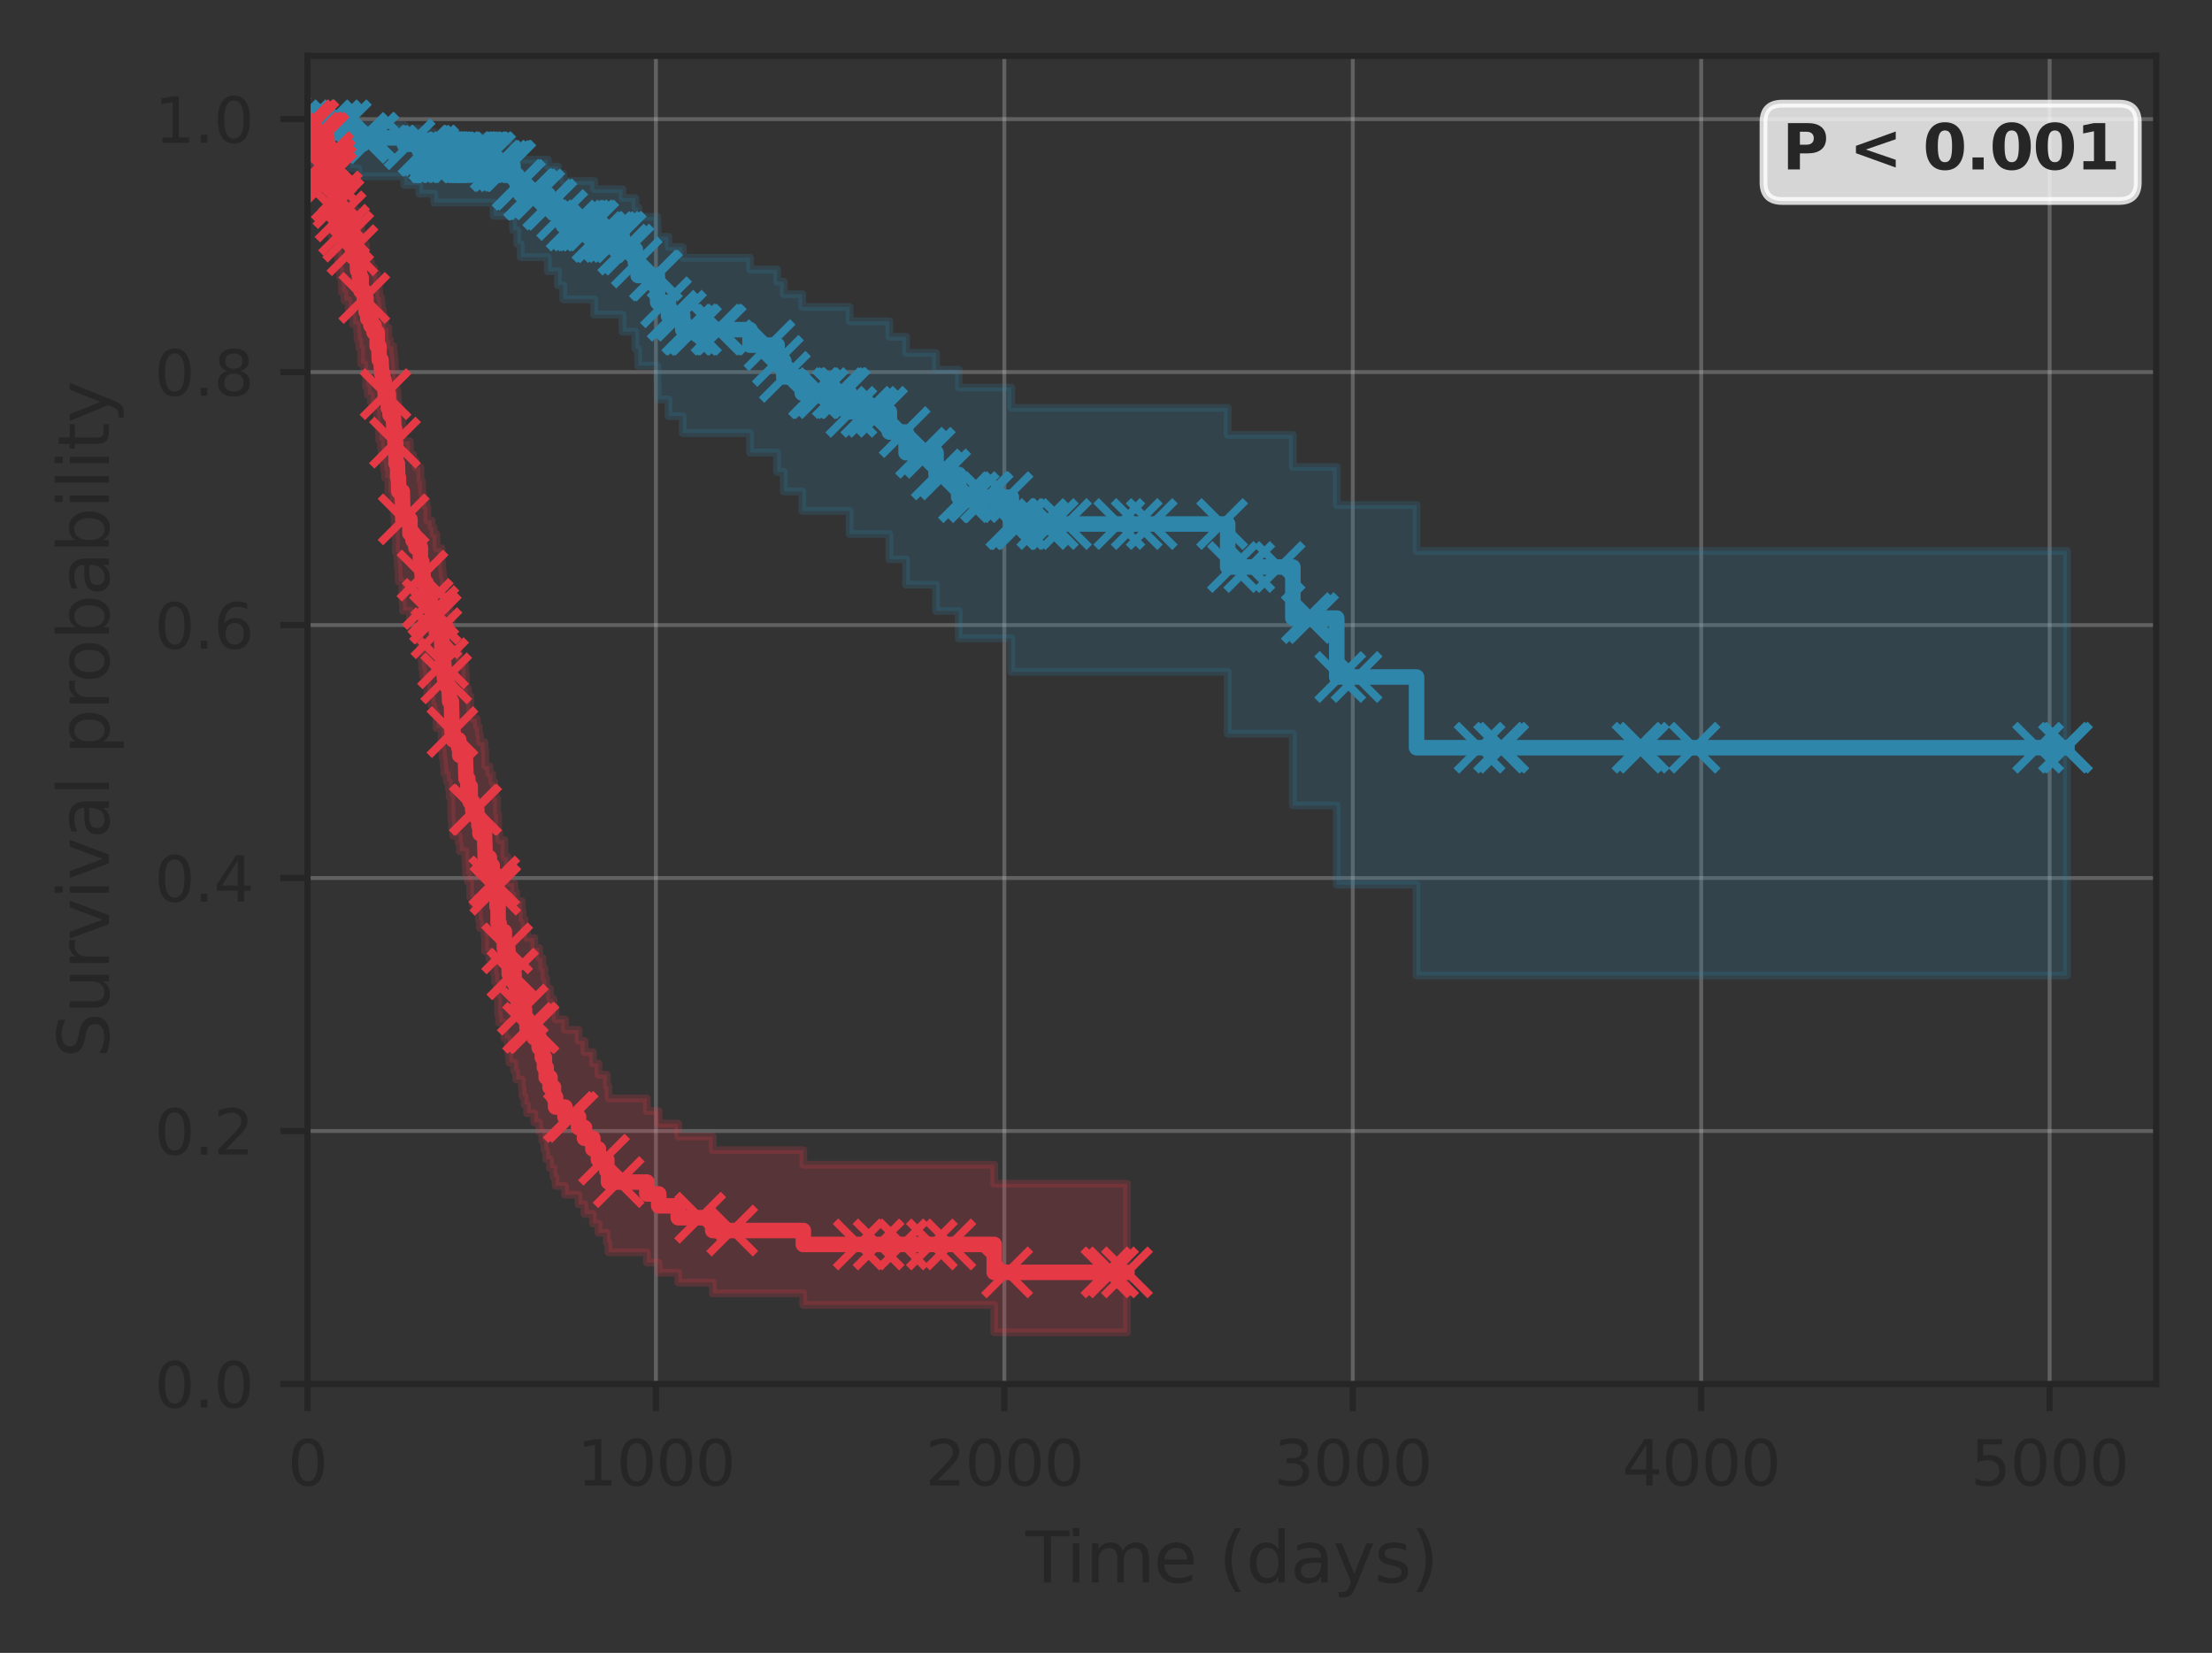 <?xml version="1.0" encoding="utf-8" standalone="no"?>
<!DOCTYPE svg PUBLIC "-//W3C//DTD SVG 1.1//EN"
  "http://www.w3.org/Graphics/SVG/1.1/DTD/svg11.dtd">
<svg xmlns:xlink="http://www.w3.org/1999/xlink" width="285.103pt" height="213.013pt" viewBox="0 0 285.103 213.013" xmlns="http://www.w3.org/2000/svg" version="1.1">
 <rect x="0" y="0" width="285.103" height="213.013" fill="#333333" stroke="none"/>
 <defs>
  <style type="text/css">*{stroke-linejoin: round; stroke-linecap: butt}</style>
 </defs>
 <g id="figure_1">
  <g id="patch_1">
   <path d="M 0 213.013 
L 285.103 213.013 
L 285.103 0 
L 0 0 
L 0 213.013 
z
" style="fill: none"/>
  </g>
  <g id="axes_1">
   <g id="patch_2">
    <path d="M 39.633 178.36 
L 277.903 178.36 
L 277.903 7.2 
L 39.633 7.2 
L 39.633 178.36 
z
" style="fill: none"/>
   </g>
   <g id="matplotlib.axis_1">
    <g id="xtick_1">
     <g id="line2d_1">
      <path d="M 39.633 178.36 
L 39.633 7.2 
" clip-path="url(#pbbbe52b108)" style="fill: none; stroke: #cccccc; stroke-opacity: 0.3; stroke-width: 0.5; stroke-linecap: round"/>
     </g>
     <g id="line2d_2">
      <defs>
       <path id="m4d1f01527d" d="M 0 0 
L 0 3.5 
" style="stroke: #262626; stroke-width: 0.8"/>
      </defs>
      <g>
       <use xlink:href="#m4d1f01527d" x="39.633" y="178.36" style="fill: #262626; stroke: #262626; stroke-width: 0.8"/>
      </g>
     </g>
     <g id="text_1">
      <!-- 0 -->
      <g style="fill: #262626" transform="translate(37.088 191.439) scale(0.08 -0.08)">
       <defs>
        <path id="DejaVuSans-30" d="M 2034 4250 
Q 1547 4250 1301 3770 
Q 1056 3291 1056 2328 
Q 1056 1369 1301 889 
Q 1547 409 2034 409 
Q 2525 409 2770 889 
Q 3016 1369 3016 2328 
Q 3016 3291 2770 3770 
Q 2525 4250 2034 4250 
z
M 2034 4750 
Q 2819 4750 3233 4129 
Q 3647 3509 3647 2328 
Q 3647 1150 3233 529 
Q 2819 -91 2034 -91 
Q 1250 -91 836 529 
Q 422 1150 422 2328 
Q 422 3509 836 4129 
Q 1250 4750 2034 4750 
z
" transform="scale(0.016)"/>
       </defs>
       <use xlink:href="#DejaVuSans-30"/>
      </g>
     </g>
    </g>
    <g id="xtick_2">
     <g id="line2d_3">
      <path d="M 84.541 178.36 
L 84.541 7.2 
" clip-path="url(#pbbbe52b108)" style="fill: none; stroke: #cccccc; stroke-opacity: 0.3; stroke-width: 0.5; stroke-linecap: round"/>
     </g>
     <g id="line2d_4">
      <g>
       <use xlink:href="#m4d1f01527d" x="84.541" y="178.36" style="fill: #262626; stroke: #262626; stroke-width: 0.8"/>
      </g>
     </g>
     <g id="text_2">
      <!-- 1000 -->
      <g style="fill: #262626" transform="translate(74.361 191.439) scale(0.08 -0.08)">
       <defs>
        <path id="DejaVuSans-31" d="M 794 531 
L 1825 531 
L 1825 4091 
L 703 3866 
L 703 4441 
L 1819 4666 
L 2450 4666 
L 2450 531 
L 3481 531 
L 3481 0 
L 794 0 
L 794 531 
z
" transform="scale(0.016)"/>
       </defs>
       <use xlink:href="#DejaVuSans-31"/>
       <use xlink:href="#DejaVuSans-30" transform="translate(63.623 0)"/>
       <use xlink:href="#DejaVuSans-30" transform="translate(127.246 0)"/>
       <use xlink:href="#DejaVuSans-30" transform="translate(190.869 0)"/>
      </g>
     </g>
    </g>
    <g id="xtick_3">
     <g id="line2d_5">
      <path d="M 129.449 178.36 
L 129.449 7.2 
" clip-path="url(#pbbbe52b108)" style="fill: none; stroke: #cccccc; stroke-opacity: 0.3; stroke-width: 0.5; stroke-linecap: round"/>
     </g>
     <g id="line2d_6">
      <g>
       <use xlink:href="#m4d1f01527d" x="129.449" y="178.36" style="fill: #262626; stroke: #262626; stroke-width: 0.8"/>
      </g>
     </g>
     <g id="text_3">
      <!-- 2000 -->
      <g style="fill: #262626" transform="translate(119.269 191.439) scale(0.08 -0.08)">
       <defs>
        <path id="DejaVuSans-32" d="M 1228 531 
L 3431 531 
L 3431 0 
L 469 0 
L 469 531 
Q 828 903 1448 1529 
Q 2069 2156 2228 2338 
Q 2531 2678 2651 2914 
Q 2772 3150 2772 3378 
Q 2772 3750 2511 3984 
Q 2250 4219 1831 4219 
Q 1534 4219 1204 4116 
Q 875 4013 500 3803 
L 500 4441 
Q 881 4594 1212 4672 
Q 1544 4750 1819 4750 
Q 2544 4750 2975 4387 
Q 3406 4025 3406 3419 
Q 3406 3131 3298 2873 
Q 3191 2616 2906 2266 
Q 2828 2175 2409 1742 
Q 1991 1309 1228 531 
z
" transform="scale(0.016)"/>
       </defs>
       <use xlink:href="#DejaVuSans-32"/>
       <use xlink:href="#DejaVuSans-30" transform="translate(63.623 0)"/>
       <use xlink:href="#DejaVuSans-30" transform="translate(127.246 0)"/>
       <use xlink:href="#DejaVuSans-30" transform="translate(190.869 0)"/>
      </g>
     </g>
    </g>
    <g id="xtick_4">
     <g id="line2d_7">
      <path d="M 174.358 178.36 
L 174.358 7.2 
" clip-path="url(#pbbbe52b108)" style="fill: none; stroke: #cccccc; stroke-opacity: 0.3; stroke-width: 0.5; stroke-linecap: round"/>
     </g>
     <g id="line2d_8">
      <g>
       <use xlink:href="#m4d1f01527d" x="174.358" y="178.36" style="fill: #262626; stroke: #262626; stroke-width: 0.8"/>
      </g>
     </g>
     <g id="text_4">
      <!-- 3000 -->
      <g style="fill: #262626" transform="translate(164.178 191.439) scale(0.08 -0.08)">
       <defs>
        <path id="DejaVuSans-33" d="M 2597 2516 
Q 3050 2419 3304 2112 
Q 3559 1806 3559 1356 
Q 3559 666 3084 287 
Q 2609 -91 1734 -91 
Q 1441 -91 1130 -33 
Q 819 25 488 141 
L 488 750 
Q 750 597 1062 519 
Q 1375 441 1716 441 
Q 2309 441 2620 675 
Q 2931 909 2931 1356 
Q 2931 1769 2642 2001 
Q 2353 2234 1838 2234 
L 1294 2234 
L 1294 2753 
L 1863 2753 
Q 2328 2753 2575 2939 
Q 2822 3125 2822 3475 
Q 2822 3834 2567 4026 
Q 2313 4219 1838 4219 
Q 1578 4219 1281 4162 
Q 984 4106 628 3988 
L 628 4550 
Q 988 4650 1302 4700 
Q 1616 4750 1894 4750 
Q 2613 4750 3031 4423 
Q 3450 4097 3450 3541 
Q 3450 3153 3228 2886 
Q 3006 2619 2597 2516 
z
" transform="scale(0.016)"/>
       </defs>
       <use xlink:href="#DejaVuSans-33"/>
       <use xlink:href="#DejaVuSans-30" transform="translate(63.623 0)"/>
       <use xlink:href="#DejaVuSans-30" transform="translate(127.246 0)"/>
       <use xlink:href="#DejaVuSans-30" transform="translate(190.869 0)"/>
      </g>
     </g>
    </g>
    <g id="xtick_5">
     <g id="line2d_9">
      <path d="M 219.266 178.36 
L 219.266 7.2 
" clip-path="url(#pbbbe52b108)" style="fill: none; stroke: #cccccc; stroke-opacity: 0.3; stroke-width: 0.5; stroke-linecap: round"/>
     </g>
     <g id="line2d_10">
      <g>
       <use xlink:href="#m4d1f01527d" x="219.266" y="178.36" style="fill: #262626; stroke: #262626; stroke-width: 0.8"/>
      </g>
     </g>
     <g id="text_5">
      <!-- 4000 -->
      <g style="fill: #262626" transform="translate(209.086 191.439) scale(0.08 -0.08)">
       <defs>
        <path id="DejaVuSans-34" d="M 2419 4116 
L 825 1625 
L 2419 1625 
L 2419 4116 
z
M 2253 4666 
L 3047 4666 
L 3047 1625 
L 3713 1625 
L 3713 1100 
L 3047 1100 
L 3047 0 
L 2419 0 
L 2419 1100 
L 313 1100 
L 313 1709 
L 2253 4666 
z
" transform="scale(0.016)"/>
       </defs>
       <use xlink:href="#DejaVuSans-34"/>
       <use xlink:href="#DejaVuSans-30" transform="translate(63.623 0)"/>
       <use xlink:href="#DejaVuSans-30" transform="translate(127.246 0)"/>
       <use xlink:href="#DejaVuSans-30" transform="translate(190.869 0)"/>
      </g>
     </g>
    </g>
    <g id="xtick_6">
     <g id="line2d_11">
      <path d="M 264.174 178.36 
L 264.174 7.2 
" clip-path="url(#pbbbe52b108)" style="fill: none; stroke: #cccccc; stroke-opacity: 0.3; stroke-width: 0.5; stroke-linecap: round"/>
     </g>
     <g id="line2d_12">
      <g>
       <use xlink:href="#m4d1f01527d" x="264.174" y="178.36" style="fill: #262626; stroke: #262626; stroke-width: 0.8"/>
      </g>
     </g>
     <g id="text_6">
      <!-- 5000 -->
      <g style="fill: #262626" transform="translate(253.994 191.439) scale(0.08 -0.08)">
       <defs>
        <path id="DejaVuSans-35" d="M 691 4666 
L 3169 4666 
L 3169 4134 
L 1269 4134 
L 1269 2991 
Q 1406 3038 1543 3061 
Q 1681 3084 1819 3084 
Q 2600 3084 3056 2656 
Q 3513 2228 3513 1497 
Q 3513 744 3044 326 
Q 2575 -91 1722 -91 
Q 1428 -91 1123 -41 
Q 819 9 494 109 
L 494 744 
Q 775 591 1075 516 
Q 1375 441 1709 441 
Q 2250 441 2565 725 
Q 2881 1009 2881 1497 
Q 2881 1984 2565 2268 
Q 2250 2553 1709 2553 
Q 1456 2553 1204 2497 
Q 953 2441 691 2322 
L 691 4666 
z
" transform="scale(0.016)"/>
       </defs>
       <use xlink:href="#DejaVuSans-35"/>
       <use xlink:href="#DejaVuSans-30" transform="translate(63.623 0)"/>
       <use xlink:href="#DejaVuSans-30" transform="translate(127.246 0)"/>
       <use xlink:href="#DejaVuSans-30" transform="translate(190.869 0)"/>
      </g>
     </g>
    </g>
    <g id="text_7">
     <!-- Time (days) -->
     <g style="fill: #262626" transform="translate(132.194 203.941) scale(0.09 -0.09)">
      <defs>
       <path id="DejaVuSans-54" d="M -19 4666 
L 3928 4666 
L 3928 4134 
L 2272 4134 
L 2272 0 
L 1638 0 
L 1638 4134 
L -19 4134 
L -19 4666 
z
" transform="scale(0.016)"/>
       <path id="DejaVuSans-69" d="M 603 3500 
L 1178 3500 
L 1178 0 
L 603 0 
L 603 3500 
z
M 603 4863 
L 1178 4863 
L 1178 4134 
L 603 4134 
L 603 4863 
z
" transform="scale(0.016)"/>
       <path id="DejaVuSans-6d" d="M 3328 2828 
Q 3544 3216 3844 3400 
Q 4144 3584 4550 3584 
Q 5097 3584 5394 3201 
Q 5691 2819 5691 2113 
L 5691 0 
L 5113 0 
L 5113 2094 
Q 5113 2597 4934 2840 
Q 4756 3084 4391 3084 
Q 3944 3084 3684 2787 
Q 3425 2491 3425 1978 
L 3425 0 
L 2847 0 
L 2847 2094 
Q 2847 2600 2669 2842 
Q 2491 3084 2119 3084 
Q 1678 3084 1418 2786 
Q 1159 2488 1159 1978 
L 1159 0 
L 581 0 
L 581 3500 
L 1159 3500 
L 1159 2956 
Q 1356 3278 1631 3431 
Q 1906 3584 2284 3584 
Q 2666 3584 2933 3390 
Q 3200 3197 3328 2828 
z
" transform="scale(0.016)"/>
       <path id="DejaVuSans-65" d="M 3597 1894 
L 3597 1613 
L 953 1613 
Q 991 1019 1311 708 
Q 1631 397 2203 397 
Q 2534 397 2845 478 
Q 3156 559 3463 722 
L 3463 178 
Q 3153 47 2828 -22 
Q 2503 -91 2169 -91 
Q 1331 -91 842 396 
Q 353 884 353 1716 
Q 353 2575 817 3079 
Q 1281 3584 2069 3584 
Q 2775 3584 3186 3129 
Q 3597 2675 3597 1894 
z
M 3022 2063 
Q 3016 2534 2758 2815 
Q 2500 3097 2075 3097 
Q 1594 3097 1305 2825 
Q 1016 2553 972 2059 
L 3022 2063 
z
" transform="scale(0.016)"/>
       <path id="DejaVuSans-20" transform="scale(0.016)"/>
       <path id="DejaVuSans-28" d="M 1984 4856 
Q 1566 4138 1362 3434 
Q 1159 2731 1159 2009 
Q 1159 1288 1364 580 
Q 1569 -128 1984 -844 
L 1484 -844 
Q 1016 -109 783 600 
Q 550 1309 550 2009 
Q 550 2706 781 3412 
Q 1013 4119 1484 4856 
L 1984 4856 
z
" transform="scale(0.016)"/>
       <path id="DejaVuSans-64" d="M 2906 2969 
L 2906 4863 
L 3481 4863 
L 3481 0 
L 2906 0 
L 2906 525 
Q 2725 213 2448 61 
Q 2172 -91 1784 -91 
Q 1150 -91 751 415 
Q 353 922 353 1747 
Q 353 2572 751 3078 
Q 1150 3584 1784 3584 
Q 2172 3584 2448 3432 
Q 2725 3281 2906 2969 
z
M 947 1747 
Q 947 1113 1208 752 
Q 1469 391 1925 391 
Q 2381 391 2643 752 
Q 2906 1113 2906 1747 
Q 2906 2381 2643 2742 
Q 2381 3103 1925 3103 
Q 1469 3103 1208 2742 
Q 947 2381 947 1747 
z
" transform="scale(0.016)"/>
       <path id="DejaVuSans-61" d="M 2194 1759 
Q 1497 1759 1228 1600 
Q 959 1441 959 1056 
Q 959 750 1161 570 
Q 1363 391 1709 391 
Q 2188 391 2477 730 
Q 2766 1069 2766 1631 
L 2766 1759 
L 2194 1759 
z
M 3341 1997 
L 3341 0 
L 2766 0 
L 2766 531 
Q 2569 213 2275 61 
Q 1981 -91 1556 -91 
Q 1019 -91 701 211 
Q 384 513 384 1019 
Q 384 1609 779 1909 
Q 1175 2209 1959 2209 
L 2766 2209 
L 2766 2266 
Q 2766 2663 2505 2880 
Q 2244 3097 1772 3097 
Q 1472 3097 1187 3025 
Q 903 2953 641 2809 
L 641 3341 
Q 956 3463 1253 3523 
Q 1550 3584 1831 3584 
Q 2591 3584 2966 3190 
Q 3341 2797 3341 1997 
z
" transform="scale(0.016)"/>
       <path id="DejaVuSans-79" d="M 2059 -325 
Q 1816 -950 1584 -1140 
Q 1353 -1331 966 -1331 
L 506 -1331 
L 506 -850 
L 844 -850 
Q 1081 -850 1212 -737 
Q 1344 -625 1503 -206 
L 1606 56 
L 191 3500 
L 800 3500 
L 1894 763 
L 2988 3500 
L 3597 3500 
L 2059 -325 
z
" transform="scale(0.016)"/>
       <path id="DejaVuSans-73" d="M 2834 3397 
L 2834 2853 
Q 2591 2978 2328 3040 
Q 2066 3103 1784 3103 
Q 1356 3103 1142 2972 
Q 928 2841 928 2578 
Q 928 2378 1081 2264 
Q 1234 2150 1697 2047 
L 1894 2003 
Q 2506 1872 2764 1633 
Q 3022 1394 3022 966 
Q 3022 478 2636 193 
Q 2250 -91 1575 -91 
Q 1294 -91 989 -36 
Q 684 19 347 128 
L 347 722 
Q 666 556 975 473 
Q 1284 391 1588 391 
Q 1994 391 2212 530 
Q 2431 669 2431 922 
Q 2431 1156 2273 1281 
Q 2116 1406 1581 1522 
L 1381 1569 
Q 847 1681 609 1914 
Q 372 2147 372 2553 
Q 372 3047 722 3315 
Q 1072 3584 1716 3584 
Q 2034 3584 2315 3537 
Q 2597 3491 2834 3397 
z
" transform="scale(0.016)"/>
       <path id="DejaVuSans-29" d="M 513 4856 
L 1013 4856 
Q 1481 4119 1714 3412 
Q 1947 2706 1947 2009 
Q 1947 1309 1714 600 
Q 1481 -109 1013 -844 
L 513 -844 
Q 928 -128 1133 580 
Q 1338 1288 1338 2009 
Q 1338 2731 1133 3434 
Q 928 4138 513 4856 
z
" transform="scale(0.016)"/>
      </defs>
      <use xlink:href="#DejaVuSans-54"/>
      <use xlink:href="#DejaVuSans-69" transform="translate(57.959 0)"/>
      <use xlink:href="#DejaVuSans-6d" transform="translate(85.742 0)"/>
      <use xlink:href="#DejaVuSans-65" transform="translate(183.154 0)"/>
      <use xlink:href="#DejaVuSans-20" transform="translate(244.678 0)"/>
      <use xlink:href="#DejaVuSans-28" transform="translate(276.465 0)"/>
      <use xlink:href="#DejaVuSans-64" transform="translate(315.479 0)"/>
      <use xlink:href="#DejaVuSans-61" transform="translate(378.955 0)"/>
      <use xlink:href="#DejaVuSans-79" transform="translate(440.234 0)"/>
      <use xlink:href="#DejaVuSans-73" transform="translate(499.414 0)"/>
      <use xlink:href="#DejaVuSans-29" transform="translate(551.514 0)"/>
     </g>
    </g>
   </g>
   <g id="matplotlib.axis_2">
    <g id="ytick_1">
     <g id="line2d_13">
      <path d="M 39.633 178.36 
L 277.903 178.36 
" clip-path="url(#pbbbe52b108)" style="fill: none; stroke: #cccccc; stroke-opacity: 0.3; stroke-width: 0.5; stroke-linecap: round"/>
     </g>
     <g id="line2d_14">
      <defs>
       <path id="m0141778fdc" d="M 0 0 
L -3.5 0 
" style="stroke: #262626; stroke-width: 0.8"/>
      </defs>
      <g>
       <use xlink:href="#m0141778fdc" x="39.633" y="178.36" style="fill: #262626; stroke: #262626; stroke-width: 0.8"/>
      </g>
     </g>
     <g id="text_8">
      <!-- 0.0 -->
      <g style="fill: #262626" transform="translate(19.91 181.399) scale(0.08 -0.08)">
       <defs>
        <path id="DejaVuSans-2e" d="M 684 794 
L 1344 794 
L 1344 0 
L 684 0 
L 684 794 
z
" transform="scale(0.016)"/>
       </defs>
       <use xlink:href="#DejaVuSans-30"/>
       <use xlink:href="#DejaVuSans-2e" transform="translate(63.623 0)"/>
       <use xlink:href="#DejaVuSans-30" transform="translate(95.41 0)"/>
      </g>
     </g>
    </g>
    <g id="ytick_2">
     <g id="line2d_15">
      <path d="M 39.633 145.758 
L 277.903 145.758 
" clip-path="url(#pbbbe52b108)" style="fill: none; stroke: #cccccc; stroke-opacity: 0.3; stroke-width: 0.5; stroke-linecap: round"/>
     </g>
     <g id="line2d_16">
      <g>
       <use xlink:href="#m0141778fdc" x="39.633" y="145.758" style="fill: #262626; stroke: #262626; stroke-width: 0.8"/>
      </g>
     </g>
     <g id="text_9">
      <!-- 0.2 -->
      <g style="fill: #262626" transform="translate(19.91 148.797) scale(0.08 -0.08)">
       <use xlink:href="#DejaVuSans-30"/>
       <use xlink:href="#DejaVuSans-2e" transform="translate(63.623 0)"/>
       <use xlink:href="#DejaVuSans-32" transform="translate(95.41 0)"/>
      </g>
     </g>
    </g>
    <g id="ytick_3">
     <g id="line2d_17">
      <path d="M 39.633 113.156 
L 277.903 113.156 
" clip-path="url(#pbbbe52b108)" style="fill: none; stroke: #cccccc; stroke-opacity: 0.3; stroke-width: 0.5; stroke-linecap: round"/>
     </g>
     <g id="line2d_18">
      <g>
       <use xlink:href="#m0141778fdc" x="39.633" y="113.156" style="fill: #262626; stroke: #262626; stroke-width: 0.8"/>
      </g>
     </g>
     <g id="text_10">
      <!-- 0.4 -->
      <g style="fill: #262626" transform="translate(19.91 116.196) scale(0.08 -0.08)">
       <use xlink:href="#DejaVuSans-30"/>
       <use xlink:href="#DejaVuSans-2e" transform="translate(63.623 0)"/>
       <use xlink:href="#DejaVuSans-34" transform="translate(95.41 0)"/>
      </g>
     </g>
    </g>
    <g id="ytick_4">
     <g id="line2d_19">
      <path d="M 39.633 80.554 
L 277.903 80.554 
" clip-path="url(#pbbbe52b108)" style="fill: none; stroke: #cccccc; stroke-opacity: 0.3; stroke-width: 0.5; stroke-linecap: round"/>
     </g>
     <g id="line2d_20">
      <g>
       <use xlink:href="#m0141778fdc" x="39.633" y="80.554" style="fill: #262626; stroke: #262626; stroke-width: 0.8"/>
      </g>
     </g>
     <g id="text_11">
      <!-- 0.6 -->
      <g style="fill: #262626" transform="translate(19.91 83.594) scale(0.08 -0.08)">
       <defs>
        <path id="DejaVuSans-36" d="M 2113 2584 
Q 1688 2584 1439 2293 
Q 1191 2003 1191 1497 
Q 1191 994 1439 701 
Q 1688 409 2113 409 
Q 2538 409 2786 701 
Q 3034 994 3034 1497 
Q 3034 2003 2786 2293 
Q 2538 2584 2113 2584 
z
M 3366 4563 
L 3366 3988 
Q 3128 4100 2886 4159 
Q 2644 4219 2406 4219 
Q 1781 4219 1451 3797 
Q 1122 3375 1075 2522 
Q 1259 2794 1537 2939 
Q 1816 3084 2150 3084 
Q 2853 3084 3261 2657 
Q 3669 2231 3669 1497 
Q 3669 778 3244 343 
Q 2819 -91 2113 -91 
Q 1303 -91 875 529 
Q 447 1150 447 2328 
Q 447 3434 972 4092 
Q 1497 4750 2381 4750 
Q 2619 4750 2861 4703 
Q 3103 4656 3366 4563 
z
" transform="scale(0.016)"/>
       </defs>
       <use xlink:href="#DejaVuSans-30"/>
       <use xlink:href="#DejaVuSans-2e" transform="translate(63.623 0)"/>
       <use xlink:href="#DejaVuSans-36" transform="translate(95.41 0)"/>
      </g>
     </g>
    </g>
    <g id="ytick_5">
     <g id="line2d_21">
      <path d="M 39.633 47.952 
L 277.903 47.952 
" clip-path="url(#pbbbe52b108)" style="fill: none; stroke: #cccccc; stroke-opacity: 0.3; stroke-width: 0.5; stroke-linecap: round"/>
     </g>
     <g id="line2d_22">
      <g>
       <use xlink:href="#m0141778fdc" x="39.633" y="47.952" style="fill: #262626; stroke: #262626; stroke-width: 0.8"/>
      </g>
     </g>
     <g id="text_12">
      <!-- 0.8 -->
      <g style="fill: #262626" transform="translate(19.91 50.992) scale(0.08 -0.08)">
       <defs>
        <path id="DejaVuSans-38" d="M 2034 2216 
Q 1584 2216 1326 1975 
Q 1069 1734 1069 1313 
Q 1069 891 1326 650 
Q 1584 409 2034 409 
Q 2484 409 2743 651 
Q 3003 894 3003 1313 
Q 3003 1734 2745 1975 
Q 2488 2216 2034 2216 
z
M 1403 2484 
Q 997 2584 770 2862 
Q 544 3141 544 3541 
Q 544 4100 942 4425 
Q 1341 4750 2034 4750 
Q 2731 4750 3128 4425 
Q 3525 4100 3525 3541 
Q 3525 3141 3298 2862 
Q 3072 2584 2669 2484 
Q 3125 2378 3379 2068 
Q 3634 1759 3634 1313 
Q 3634 634 3220 271 
Q 2806 -91 2034 -91 
Q 1263 -91 848 271 
Q 434 634 434 1313 
Q 434 1759 690 2068 
Q 947 2378 1403 2484 
z
M 1172 3481 
Q 1172 3119 1398 2916 
Q 1625 2713 2034 2713 
Q 2441 2713 2670 2916 
Q 2900 3119 2900 3481 
Q 2900 3844 2670 4047 
Q 2441 4250 2034 4250 
Q 1625 4250 1398 4047 
Q 1172 3844 1172 3481 
z
" transform="scale(0.016)"/>
       </defs>
       <use xlink:href="#DejaVuSans-30"/>
       <use xlink:href="#DejaVuSans-2e" transform="translate(63.623 0)"/>
       <use xlink:href="#DejaVuSans-38" transform="translate(95.41 0)"/>
      </g>
     </g>
    </g>
    <g id="ytick_6">
     <g id="line2d_23">
      <path d="M 39.633 15.35 
L 277.903 15.35 
" clip-path="url(#pbbbe52b108)" style="fill: none; stroke: #cccccc; stroke-opacity: 0.3; stroke-width: 0.5; stroke-linecap: round"/>
     </g>
     <g id="line2d_24">
      <g>
       <use xlink:href="#m0141778fdc" x="39.633" y="15.35" style="fill: #262626; stroke: #262626; stroke-width: 0.8"/>
      </g>
     </g>
     <g id="text_13">
      <!-- 1.0 -->
      <g style="fill: #262626" transform="translate(19.91 18.39) scale(0.08 -0.08)">
       <use xlink:href="#DejaVuSans-31"/>
       <use xlink:href="#DejaVuSans-2e" transform="translate(63.623 0)"/>
       <use xlink:href="#DejaVuSans-30" transform="translate(95.41 0)"/>
      </g>
     </g>
    </g>
    <g id="text_14">
     <!-- Survival probability -->
     <g style="fill: #262626" transform="translate(14.039 136.362) rotate(-90) scale(0.09 -0.09)">
      <defs>
       <path id="DejaVuSans-53" d="M 3425 4513 
L 3425 3897 
Q 3066 4069 2747 4153 
Q 2428 4238 2131 4238 
Q 1616 4238 1336 4038 
Q 1056 3838 1056 3469 
Q 1056 3159 1242 3001 
Q 1428 2844 1947 2747 
L 2328 2669 
Q 3034 2534 3370 2195 
Q 3706 1856 3706 1288 
Q 3706 609 3251 259 
Q 2797 -91 1919 -91 
Q 1588 -91 1214 -16 
Q 841 59 441 206 
L 441 856 
Q 825 641 1194 531 
Q 1563 422 1919 422 
Q 2459 422 2753 634 
Q 3047 847 3047 1241 
Q 3047 1584 2836 1778 
Q 2625 1972 2144 2069 
L 1759 2144 
Q 1053 2284 737 2584 
Q 422 2884 422 3419 
Q 422 4038 858 4394 
Q 1294 4750 2059 4750 
Q 2388 4750 2728 4690 
Q 3069 4631 3425 4513 
z
" transform="scale(0.016)"/>
       <path id="DejaVuSans-75" d="M 544 1381 
L 544 3500 
L 1119 3500 
L 1119 1403 
Q 1119 906 1312 657 
Q 1506 409 1894 409 
Q 2359 409 2629 706 
Q 2900 1003 2900 1516 
L 2900 3500 
L 3475 3500 
L 3475 0 
L 2900 0 
L 2900 538 
Q 2691 219 2414 64 
Q 2138 -91 1772 -91 
Q 1169 -91 856 284 
Q 544 659 544 1381 
z
M 1991 3584 
L 1991 3584 
z
" transform="scale(0.016)"/>
       <path id="DejaVuSans-72" d="M 2631 2963 
Q 2534 3019 2420 3045 
Q 2306 3072 2169 3072 
Q 1681 3072 1420 2755 
Q 1159 2438 1159 1844 
L 1159 0 
L 581 0 
L 581 3500 
L 1159 3500 
L 1159 2956 
Q 1341 3275 1631 3429 
Q 1922 3584 2338 3584 
Q 2397 3584 2469 3576 
Q 2541 3569 2628 3553 
L 2631 2963 
z
" transform="scale(0.016)"/>
       <path id="DejaVuSans-76" d="M 191 3500 
L 800 3500 
L 1894 563 
L 2988 3500 
L 3597 3500 
L 2284 0 
L 1503 0 
L 191 3500 
z
" transform="scale(0.016)"/>
       <path id="DejaVuSans-6c" d="M 603 4863 
L 1178 4863 
L 1178 0 
L 603 0 
L 603 4863 
z
" transform="scale(0.016)"/>
       <path id="DejaVuSans-70" d="M 1159 525 
L 1159 -1331 
L 581 -1331 
L 581 3500 
L 1159 3500 
L 1159 2969 
Q 1341 3281 1617 3432 
Q 1894 3584 2278 3584 
Q 2916 3584 3314 3078 
Q 3713 2572 3713 1747 
Q 3713 922 3314 415 
Q 2916 -91 2278 -91 
Q 1894 -91 1617 61 
Q 1341 213 1159 525 
z
M 3116 1747 
Q 3116 2381 2855 2742 
Q 2594 3103 2138 3103 
Q 1681 3103 1420 2742 
Q 1159 2381 1159 1747 
Q 1159 1113 1420 752 
Q 1681 391 2138 391 
Q 2594 391 2855 752 
Q 3116 1113 3116 1747 
z
" transform="scale(0.016)"/>
       <path id="DejaVuSans-6f" d="M 1959 3097 
Q 1497 3097 1228 2736 
Q 959 2375 959 1747 
Q 959 1119 1226 758 
Q 1494 397 1959 397 
Q 2419 397 2687 759 
Q 2956 1122 2956 1747 
Q 2956 2369 2687 2733 
Q 2419 3097 1959 3097 
z
M 1959 3584 
Q 2709 3584 3137 3096 
Q 3566 2609 3566 1747 
Q 3566 888 3137 398 
Q 2709 -91 1959 -91 
Q 1206 -91 779 398 
Q 353 888 353 1747 
Q 353 2609 779 3096 
Q 1206 3584 1959 3584 
z
" transform="scale(0.016)"/>
       <path id="DejaVuSans-62" d="M 3116 1747 
Q 3116 2381 2855 2742 
Q 2594 3103 2138 3103 
Q 1681 3103 1420 2742 
Q 1159 2381 1159 1747 
Q 1159 1113 1420 752 
Q 1681 391 2138 391 
Q 2594 391 2855 752 
Q 3116 1113 3116 1747 
z
M 1159 2969 
Q 1341 3281 1617 3432 
Q 1894 3584 2278 3584 
Q 2916 3584 3314 3078 
Q 3713 2572 3713 1747 
Q 3713 922 3314 415 
Q 2916 -91 2278 -91 
Q 1894 -91 1617 61 
Q 1341 213 1159 525 
L 1159 0 
L 581 0 
L 581 4863 
L 1159 4863 
L 1159 2969 
z
" transform="scale(0.016)"/>
       <path id="DejaVuSans-74" d="M 1172 4494 
L 1172 3500 
L 2356 3500 
L 2356 3053 
L 1172 3053 
L 1172 1153 
Q 1172 725 1289 603 
Q 1406 481 1766 481 
L 2356 481 
L 2356 0 
L 1766 0 
Q 1100 0 847 248 
Q 594 497 594 1153 
L 594 3053 
L 172 3053 
L 172 3500 
L 594 3500 
L 594 4494 
L 1172 4494 
z
" transform="scale(0.016)"/>
      </defs>
      <use xlink:href="#DejaVuSans-53"/>
      <use xlink:href="#DejaVuSans-75" transform="translate(63.477 0)"/>
      <use xlink:href="#DejaVuSans-72" transform="translate(126.855 0)"/>
      <use xlink:href="#DejaVuSans-76" transform="translate(167.969 0)"/>
      <use xlink:href="#DejaVuSans-69" transform="translate(227.148 0)"/>
      <use xlink:href="#DejaVuSans-76" transform="translate(254.932 0)"/>
      <use xlink:href="#DejaVuSans-61" transform="translate(314.111 0)"/>
      <use xlink:href="#DejaVuSans-6c" transform="translate(375.391 0)"/>
      <use xlink:href="#DejaVuSans-20" transform="translate(403.174 0)"/>
      <use xlink:href="#DejaVuSans-70" transform="translate(434.961 0)"/>
      <use xlink:href="#DejaVuSans-72" transform="translate(498.438 0)"/>
      <use xlink:href="#DejaVuSans-6f" transform="translate(537.301 0)"/>
      <use xlink:href="#DejaVuSans-62" transform="translate(598.482 0)"/>
      <use xlink:href="#DejaVuSans-61" transform="translate(661.959 0)"/>
      <use xlink:href="#DejaVuSans-62" transform="translate(723.238 0)"/>
      <use xlink:href="#DejaVuSans-69" transform="translate(786.715 0)"/>
      <use xlink:href="#DejaVuSans-6c" transform="translate(814.498 0)"/>
      <use xlink:href="#DejaVuSans-69" transform="translate(842.281 0)"/>
      <use xlink:href="#DejaVuSans-74" transform="translate(870.064 0)"/>
      <use xlink:href="#DejaVuSans-79" transform="translate(909.273 0)"/>
     </g>
    </g>
   </g>
   <g id="FillBetweenPolyCollection_1">
    <defs>
     <path id="m7406051583" d="M 39.633 -197.55 
L 39.633 -192.101 
L 40.306 -192.101 
L 40.306 -192.101 
L 42.103 -192.101 
L 42.103 -192.101 
L 43.315 -192.101 
L 43.315 -192.101 
L 44.573 -192.101 
L 44.573 -192.101 
L 45.112 -192.101 
L 45.112 -191.333 
L 46.189 -191.333 
L 46.189 -190.283 
L 46.728 -190.283 
L 46.728 -190.283 
L 48.031 -190.283 
L 48.031 -190.283 
L 48.12 -190.283 
L 48.12 -190.283 
L 52.117 -190.283 
L 52.117 -189.168 
L 52.791 -189.168 
L 52.791 -189.168 
L 54.048 -189.168 
L 54.048 -188.056 
L 54.587 -188.056 
L 54.587 -188.056 
L 54.767 -188.056 
L 54.767 -188.056 
L 55.126 -188.056 
L 55.126 -188.056 
L 55.755 -188.056 
L 55.755 -188.056 
L 55.845 -188.056 
L 55.845 -188.056 
L 55.979 -188.056 
L 55.979 -186.912 
L 56.024 -186.912 
L 56.024 -186.912 
L 56.204 -186.912 
L 56.204 -186.912 
L 56.339 -186.912 
L 56.339 -186.912 
L 56.384 -186.912 
L 56.384 -186.912 
L 56.518 -186.912 
L 56.518 -186.912 
L 56.563 -186.912 
L 56.563 -186.912 
L 56.653 -186.912 
L 56.653 -186.912 
L 56.788 -186.912 
L 56.788 -186.912 
L 56.833 -186.912 
L 56.833 -186.912 
L 56.878 -186.912 
L 56.878 -186.912 
L 57.327 -186.912 
L 57.327 -186.912 
L 57.506 -186.912 
L 57.506 -186.912 
L 57.551 -186.912 
L 57.551 -186.912 
L 58.045 -186.912 
L 58.045 -186.912 
L 58.27 -186.912 
L 58.27 -186.912 
L 58.719 -186.912 
L 58.719 -186.912 
L 58.854 -186.912 
L 58.854 -186.912 
L 59.078 -186.912 
L 59.078 -186.912 
L 60.066 -186.912 
L 60.066 -186.912 
L 60.156 -186.912 
L 60.156 -186.912 
L 60.291 -186.912 
L 60.291 -186.912 
L 60.56 -186.912 
L 60.56 -186.912 
L 60.605 -186.912 
L 60.605 -186.912 
L 60.695 -186.912 
L 60.695 -186.912 
L 60.919 -186.912 
L 60.919 -186.912 
L 60.964 -186.912 
L 60.964 -186.912 
L 61.054 -186.912 
L 61.054 -186.912 
L 61.234 -186.912 
L 61.234 -186.912 
L 61.413 -186.912 
L 61.413 -186.912 
L 61.683 -186.912 
L 61.683 -186.912 
L 61.862 -186.912 
L 61.862 -186.912 
L 62.222 -186.912 
L 62.222 -186.912 
L 62.401 -186.912 
L 62.401 -186.912 
L 62.446 -186.912 
L 62.446 -186.912 
L 62.626 -186.912 
L 62.626 -186.912 
L 63.075 -186.912 
L 63.075 -186.912 
L 63.165 -186.912 
L 63.165 -186.912 
L 63.614 -186.912 
L 63.614 -185.192 
L 63.883 -185.192 
L 63.883 -185.192 
L 63.973 -185.192 
L 63.973 -185.192 
L 64.153 -185.192 
L 64.153 -185.192 
L 64.781 -185.192 
L 64.781 -185.192 
L 64.871 -185.192 
L 64.871 -185.192 
L 65.32 -185.192 
L 65.32 -185.192 
L 65.59 -185.192 
L 65.59 -185.192 
L 65.68 -185.192 
L 65.68 -185.192 
L 65.725 -185.192 
L 65.725 -185.192 
L 65.769 -185.192 
L 65.769 -185.192 
L 66.129 -185.192 
L 66.129 -183.337 
L 66.668 -183.337 
L 66.668 -181.587 
L 66.713 -181.587 
L 66.713 -181.587 
L 67.027 -181.587 
L 67.027 -181.587 
L 67.117 -181.587 
L 67.117 -179.867 
L 68.194 -179.867 
L 68.194 -179.867 
L 68.284 -179.867 
L 68.284 -179.867 
L 68.374 -179.867 
L 68.374 -179.867 
L 68.419 -179.867 
L 68.419 -179.867 
L 68.464 -179.867 
L 68.464 -179.867 
L 68.733 -179.867 
L 68.733 -179.867 
L 69.497 -179.867 
L 69.497 -179.867 
L 70.62 -179.867 
L 70.62 -178.057 
L 70.664 -178.057 
L 70.664 -178.057 
L 71.024 -178.057 
L 71.024 -178.057 
L 71.069 -178.057 
L 71.069 -178.057 
L 71.922 -178.057 
L 71.922 -176.236 
L 72.461 -176.236 
L 72.461 -176.236 
L 72.596 -176.236 
L 72.596 -174.443 
L 73.673 -174.443 
L 73.673 -174.443 
L 74.347 -174.443 
L 74.347 -174.443 
L 74.796 -174.443 
L 74.796 -174.443 
L 75.065 -174.443 
L 75.065 -174.443 
L 75.47 -174.443 
L 75.47 -174.443 
L 75.515 -174.443 
L 75.515 -174.443 
L 76.098 -174.443 
L 76.098 -174.443 
L 76.143 -174.443 
L 76.143 -174.443 
L 76.458 -174.443 
L 76.458 -174.443 
L 76.592 -174.443 
L 76.592 -172.468 
L 76.997 -172.468 
L 76.997 -172.468 
L 77.356 -172.468 
L 77.356 -172.468 
L 77.446 -172.468 
L 77.446 -172.468 
L 78.434 -172.468 
L 78.434 -172.468 
L 78.838 -172.468 
L 78.838 -172.468 
L 79.466 -172.468 
L 79.466 -172.468 
L 79.916 -172.468 
L 79.916 -172.468 
L 80.005 -172.468 
L 80.005 -172.468 
L 80.23 -172.468 
L 80.23 -170.271 
L 80.32 -170.271 
L 80.32 -170.271 
L 80.993 -170.271 
L 80.993 -170.271 
L 81.892 -170.271 
L 81.892 -168.071 
L 82.071 -168.071 
L 82.071 -168.071 
L 82.251 -168.071 
L 82.251 -165.892 
L 84.406 -165.892 
L 84.406 -165.892 
L 84.676 -165.892 
L 84.676 -165.892 
L 84.721 -165.892 
L 84.721 -163.691 
L 84.766 -163.691 
L 84.766 -161.536 
L 85.843 -161.536 
L 85.843 -161.536 
L 86.158 -161.536 
L 86.158 -159.385 
L 86.697 -159.385 
L 86.697 -159.385 
L 87.775 -159.385 
L 87.775 -159.385 
L 87.999 -159.385 
L 87.999 -157.194 
L 88.583 -157.194 
L 88.583 -157.194 
L 88.762 -157.194 
L 88.762 -157.194 
L 89.391 -157.194 
L 89.391 -157.194 
L 89.481 -157.194 
L 89.481 -157.194 
L 89.706 -157.194 
L 89.706 -157.194 
L 92.355 -157.194 
L 92.355 -157.194 
L 92.67 -157.194 
L 92.67 -157.194 
L 92.894 -157.194 
L 92.894 -157.194 
L 96.666 -157.194 
L 96.666 -154.692 
L 99.181 -154.692 
L 99.181 -154.692 
L 100.169 -154.692 
L 100.169 -152.19 
L 100.259 -152.19 
L 100.259 -152.19 
L 101.022 -152.19 
L 101.022 -149.682 
L 101.157 -149.682 
L 101.157 -149.682 
L 103.403 -149.682 
L 103.403 -147.166 
L 104.929 -147.166 
L 104.929 -147.166 
L 104.974 -147.166 
L 104.974 -147.166 
L 105.199 -147.166 
L 105.199 -147.166 
L 106.052 -147.166 
L 106.052 -147.166 
L 107.983 -147.166 
L 107.983 -147.166 
L 108.298 -147.166 
L 108.298 -147.166 
L 108.702 -147.166 
L 108.702 -147.166 
L 108.881 -147.166 
L 108.881 -147.166 
L 109.51 -147.166 
L 109.51 -144.18 
L 109.735 -144.18 
L 109.735 -144.18 
L 111.666 -144.18 
L 111.666 -144.18 
L 112.429 -144.18 
L 112.429 -144.18 
L 113.687 -144.18 
L 113.687 -144.18 
L 114.63 -144.18 
L 114.63 -140.929 
L 116.606 -140.929 
L 116.606 -140.929 
L 116.785 -140.929 
L 116.785 -137.665 
L 118.716 -137.665 
L 118.716 -137.665 
L 119.839 -137.665 
L 119.839 -137.665 
L 120.647 -137.665 
L 120.647 -134.277 
L 120.737 -134.277 
L 120.737 -134.277 
L 121.815 -134.277 
L 121.815 -134.277 
L 123.566 -134.277 
L 123.566 -130.744 
L 124.24 -130.744 
L 124.24 -130.744 
L 125.497 -130.744 
L 125.497 -130.744 
L 127.069 -130.744 
L 127.069 -130.744 
L 127.159 -130.744 
L 127.159 -130.744 
L 127.294 -130.744 
L 127.294 -130.744 
L 129.854 -130.744 
L 129.854 -130.744 
L 130.348 -130.744 
L 130.348 -126.429 
L 130.527 -126.429 
L 130.527 -126.429 
L 130.662 -126.429 
L 130.662 -126.429 
L 131.425 -126.429 
L 131.425 -126.429 
L 131.65 -126.429 
L 131.65 -126.429 
L 134.344 -126.429 
L 134.344 -126.429 
L 135.692 -126.429 
L 135.692 -126.429 
L 137.398 -126.429 
L 137.398 -126.429 
L 144.269 -126.429 
L 144.269 -126.429 
L 146.515 -126.429 
L 146.515 -126.429 
L 148.446 -126.429 
L 148.446 -126.429 
L 157.517 -126.429 
L 157.517 -126.429 
L 158.236 -126.429 
L 158.236 -118.465 
L 158.909 -118.465 
L 158.909 -118.465 
L 161.02 -118.465 
L 161.02 -118.465 
L 164.927 -118.465 
L 164.927 -118.465 
L 166.634 -118.465 
L 166.634 -109.201 
L 168.43 -109.201 
L 168.43 -109.201 
L 169.238 -109.201 
L 169.238 -109.201 
L 172.292 -109.201 
L 172.292 -99.002 
L 172.741 -99.002 
L 172.741 -99.002 
L 174.852 -99.002 
L 174.852 -99.002 
L 182.576 -99.002 
L 182.576 -87.291 
L 190.704 -87.291 
L 190.704 -87.291 
L 193.219 -87.291 
L 193.219 -87.291 
L 193.758 -87.291 
L 193.758 -87.291 
L 211.048 -87.291 
L 211.048 -87.291 
L 211.856 -87.291 
L 211.856 -87.291 
L 218.413 -87.291 
L 218.413 -87.291 
L 262.692 -87.291 
L 262.692 -87.291 
L 266.016 -87.291 
L 266.016 -87.291 
L 266.42 -87.291 
L 266.42 -87.291 
L 266.42 -142.011 
L 266.42 -142.011 
L 266.42 -142.011 
L 266.016 -142.011 
L 266.016 -142.011 
L 262.692 -142.011 
L 262.692 -142.011 
L 218.413 -142.011 
L 218.413 -142.011 
L 211.856 -142.011 
L 211.856 -142.011 
L 211.048 -142.011 
L 211.048 -142.011 
L 193.758 -142.011 
L 193.758 -142.011 
L 193.219 -142.011 
L 193.219 -142.011 
L 190.704 -142.011 
L 190.704 -142.011 
L 182.576 -142.011 
L 182.576 -147.919 
L 174.852 -147.919 
L 174.852 -147.919 
L 172.741 -147.919 
L 172.741 -147.919 
L 172.292 -147.919 
L 172.292 -152.822 
L 169.238 -152.822 
L 169.238 -152.822 
L 168.43 -152.822 
L 168.43 -152.822 
L 166.634 -152.822 
L 166.634 -156.963 
L 164.927 -156.963 
L 164.927 -156.963 
L 161.02 -156.963 
L 161.02 -156.963 
L 158.909 -156.963 
L 158.909 -156.963 
L 158.236 -156.963 
L 158.236 -160.447 
L 157.517 -160.447 
L 157.517 -160.447 
L 148.446 -160.447 
L 148.446 -160.447 
L 146.515 -160.447 
L 146.515 -160.447 
L 144.269 -160.447 
L 144.269 -160.447 
L 137.398 -160.447 
L 137.398 -160.447 
L 135.692 -160.447 
L 135.692 -160.447 
L 134.344 -160.447 
L 134.344 -160.447 
L 131.65 -160.447 
L 131.65 -160.447 
L 131.425 -160.447 
L 131.425 -160.447 
L 130.662 -160.447 
L 130.662 -160.447 
L 130.527 -160.447 
L 130.527 -160.447 
L 130.348 -160.447 
L 130.348 -163.066 
L 129.854 -163.066 
L 129.854 -163.066 
L 127.294 -163.066 
L 127.294 -163.066 
L 127.159 -163.066 
L 127.159 -163.066 
L 127.069 -163.066 
L 127.069 -163.066 
L 125.497 -163.066 
L 125.497 -163.066 
L 124.24 -163.066 
L 124.24 -163.066 
L 123.566 -163.066 
L 123.566 -165.362 
L 121.815 -165.362 
L 121.815 -165.362 
L 120.737 -165.362 
L 120.737 -165.362 
L 120.647 -165.362 
L 120.647 -167.539 
L 119.839 -167.539 
L 119.839 -167.539 
L 118.716 -167.539 
L 118.716 -167.539 
L 116.785 -167.539 
L 116.785 -169.607 
L 116.606 -169.607 
L 116.606 -169.607 
L 114.63 -169.607 
L 114.63 -171.601 
L 113.687 -171.601 
L 113.687 -171.601 
L 112.429 -171.601 
L 112.429 -171.601 
L 111.666 -171.601 
L 111.666 -171.601 
L 109.735 -171.601 
L 109.735 -171.601 
L 109.51 -171.601 
L 109.51 -173.453 
L 108.881 -173.453 
L 108.881 -173.453 
L 108.702 -173.453 
L 108.702 -173.453 
L 108.298 -173.453 
L 108.298 -173.453 
L 107.983 -173.453 
L 107.983 -173.453 
L 106.052 -173.453 
L 106.052 -173.453 
L 105.199 -173.453 
L 105.199 -173.453 
L 104.974 -173.453 
L 104.974 -173.453 
L 104.929 -173.453 
L 104.929 -173.453 
L 103.403 -173.453 
L 103.403 -175.102 
L 101.157 -175.102 
L 101.157 -175.102 
L 101.022 -175.102 
L 101.022 -176.708 
L 100.259 -176.708 
L 100.259 -176.708 
L 100.169 -176.708 
L 100.169 -178.27 
L 99.181 -178.27 
L 99.181 -178.27 
L 96.666 -178.27 
L 96.666 -179.788 
L 92.894 -179.788 
L 92.894 -179.788 
L 92.67 -179.788 
L 92.67 -179.788 
L 92.355 -179.788 
L 92.355 -179.788 
L 89.706 -179.788 
L 89.706 -179.788 
L 89.481 -179.788 
L 89.481 -179.788 
L 89.391 -179.788 
L 89.391 -179.788 
L 88.762 -179.788 
L 88.762 -179.788 
L 88.583 -179.788 
L 88.583 -179.788 
L 87.999 -179.788 
L 87.999 -181.167 
L 87.775 -181.167 
L 87.775 -181.167 
L 86.697 -181.167 
L 86.697 -181.167 
L 86.158 -181.167 
L 86.158 -182.499 
L 85.843 -182.499 
L 85.843 -182.499 
L 84.766 -182.499 
L 84.766 -183.797 
L 84.721 -183.797 
L 84.721 -185.072 
L 84.676 -185.072 
L 84.676 -185.072 
L 84.406 -185.072 
L 84.406 -185.072 
L 82.251 -185.072 
L 82.251 -186.299 
L 82.071 -186.299 
L 82.071 -186.299 
L 81.892 -186.299 
L 81.892 -187.488 
L 80.993 -187.488 
L 80.993 -187.488 
L 80.32 -187.488 
L 80.32 -187.488 
L 80.23 -187.488 
L 80.23 -188.629 
L 80.005 -188.629 
L 80.005 -188.629 
L 79.916 -188.629 
L 79.916 -188.629 
L 79.466 -188.629 
L 79.466 -188.629 
L 78.838 -188.629 
L 78.838 -188.629 
L 78.434 -188.629 
L 78.434 -188.629 
L 77.446 -188.629 
L 77.446 -188.629 
L 77.356 -188.629 
L 77.356 -188.629 
L 76.997 -188.629 
L 76.997 -188.629 
L 76.592 -188.629 
L 76.592 -189.671 
L 76.458 -189.671 
L 76.458 -189.671 
L 76.143 -189.671 
L 76.143 -189.671 
L 76.098 -189.671 
L 76.098 -189.671 
L 75.515 -189.671 
L 75.515 -189.671 
L 75.47 -189.671 
L 75.47 -189.671 
L 75.065 -189.671 
L 75.065 -189.671 
L 74.796 -189.671 
L 74.796 -189.671 
L 74.347 -189.671 
L 74.347 -189.671 
L 73.673 -189.671 
L 73.673 -189.671 
L 72.596 -189.671 
L 72.596 -190.629 
L 72.461 -190.629 
L 72.461 -190.629 
L 71.922 -190.629 
L 71.922 -191.556 
L 71.069 -191.556 
L 71.069 -191.556 
L 71.024 -191.556 
L 71.024 -191.556 
L 70.664 -191.556 
L 70.664 -191.556 
L 70.62 -191.556 
L 70.62 -192.438 
L 69.497 -192.438 
L 69.497 -192.438 
L 68.733 -192.438 
L 68.733 -192.438 
L 68.464 -192.438 
L 68.464 -192.438 
L 68.419 -192.438 
L 68.419 -192.438 
L 68.374 -192.438 
L 68.374 -192.438 
L 68.284 -192.438 
L 68.284 -192.438 
L 68.194 -192.438 
L 68.194 -192.438 
L 67.117 -192.438 
L 67.117 -193.258 
L 67.027 -193.258 
L 67.027 -193.258 
L 66.713 -193.258 
L 66.713 -193.258 
L 66.668 -193.258 
L 66.668 -194.036 
L 66.129 -194.036 
L 66.129 -194.776 
L 65.769 -194.776 
L 65.769 -194.776 
L 65.725 -194.776 
L 65.725 -194.776 
L 65.68 -194.776 
L 65.68 -194.776 
L 65.59 -194.776 
L 65.59 -194.776 
L 65.32 -194.776 
L 65.32 -194.776 
L 64.871 -194.776 
L 64.871 -194.776 
L 64.781 -194.776 
L 64.781 -194.776 
L 64.153 -194.776 
L 64.153 -194.776 
L 63.973 -194.776 
L 63.973 -194.776 
L 63.883 -194.776 
L 63.883 -194.776 
L 63.614 -194.776 
L 63.614 -195.435 
L 63.165 -195.435 
L 63.165 -195.435 
L 63.075 -195.435 
L 63.075 -195.435 
L 62.626 -195.435 
L 62.626 -195.435 
L 62.446 -195.435 
L 62.446 -195.435 
L 62.401 -195.435 
L 62.401 -195.435 
L 62.222 -195.435 
L 62.222 -195.435 
L 61.862 -195.435 
L 61.862 -195.435 
L 61.683 -195.435 
L 61.683 -195.435 
L 61.413 -195.435 
L 61.413 -195.435 
L 61.234 -195.435 
L 61.234 -195.435 
L 61.054 -195.435 
L 61.054 -195.435 
L 60.964 -195.435 
L 60.964 -195.435 
L 60.919 -195.435 
L 60.919 -195.435 
L 60.695 -195.435 
L 60.695 -195.435 
L 60.605 -195.435 
L 60.605 -195.435 
L 60.56 -195.435 
L 60.56 -195.435 
L 60.291 -195.435 
L 60.291 -195.435 
L 60.156 -195.435 
L 60.156 -195.435 
L 60.066 -195.435 
L 60.066 -195.435 
L 59.078 -195.435 
L 59.078 -195.435 
L 58.854 -195.435 
L 58.854 -195.435 
L 58.719 -195.435 
L 58.719 -195.435 
L 58.27 -195.435 
L 58.27 -195.435 
L 58.045 -195.435 
L 58.045 -195.435 
L 57.551 -195.435 
L 57.551 -195.435 
L 57.506 -195.435 
L 57.506 -195.435 
L 57.327 -195.435 
L 57.327 -195.435 
L 56.878 -195.435 
L 56.878 -195.435 
L 56.833 -195.435 
L 56.833 -195.435 
L 56.788 -195.435 
L 56.788 -195.435 
L 56.653 -195.435 
L 56.653 -195.435 
L 56.563 -195.435 
L 56.563 -195.435 
L 56.518 -195.435 
L 56.518 -195.435 
L 56.384 -195.435 
L 56.384 -195.435 
L 56.339 -195.435 
L 56.339 -195.435 
L 56.204 -195.435 
L 56.204 -195.435 
L 56.024 -195.435 
L 56.024 -195.435 
L 55.979 -195.435 
L 55.979 -195.957 
L 55.845 -195.957 
L 55.845 -195.957 
L 55.755 -195.957 
L 55.755 -195.957 
L 55.126 -195.957 
L 55.126 -195.957 
L 54.767 -195.957 
L 54.767 -195.957 
L 54.587 -195.957 
L 54.587 -195.957 
L 54.048 -195.957 
L 54.048 -196.439 
L 52.791 -196.439 
L 52.791 -196.439 
L 52.117 -196.439 
L 52.117 -196.879 
L 48.12 -196.879 
L 48.12 -196.879 
L 48.031 -196.879 
L 48.031 -196.879 
L 46.728 -196.879 
L 46.728 -196.879 
L 46.189 -196.879 
L 46.189 -197.259 
L 45.112 -197.259 
L 45.112 -197.55 
L 44.573 -197.55 
L 44.573 -197.55 
L 43.315 -197.55 
L 43.315 -197.55 
L 42.103 -197.55 
L 42.103 -197.55 
L 40.306 -197.55 
L 40.306 -197.55 
L 39.633 -197.55 
z
" style="stroke: #2e86ab; stroke-opacity: 0.2"/>
    </defs>
    <g clip-path="url(#pbbbe52b108)">
     <use xlink:href="#m7406051583" x="0" y="213.013" style="fill: #2e86ab; fill-opacity: 0.2; stroke: #2e86ab; stroke-opacity: 0.2"/>
    </g>
   </g>
   <g id="FillBetweenPolyCollection_2">
    <defs>
     <path id="m89e40a2b5c" d="M 36.759 -197.662 
L 36.759 -197.662 
L 39.633 -197.662 
L 39.633 -192.101 
L 40.217 -192.101 
L 40.217 -192.101 
L 40.396 -192.101 
L 40.396 -192.101 
L 40.486 -192.101 
L 40.486 -191.349 
L 40.531 -191.349 
L 40.531 -190.307 
L 40.89 -190.307 
L 40.89 -190.307 
L 41.205 -190.307 
L 41.205 -190.307 
L 41.294 -190.307 
L 41.294 -190.307 
L 41.699 -190.307 
L 41.699 -190.307 
L 42.148 -190.307 
L 42.148 -188.064 
L 42.193 -188.064 
L 42.193 -186.969 
L 42.282 -186.969 
L 42.282 -186.969 
L 42.417 -186.969 
L 42.417 -185.882 
L 42.507 -185.882 
L 42.507 -185.882 
L 42.552 -185.882 
L 42.552 -184.793 
L 42.642 -184.793 
L 42.642 -184.793 
L 42.687 -184.793 
L 42.687 -183.712 
L 42.731 -183.712 
L 42.731 -182.637 
L 43.046 -182.637 
L 43.046 -181.574 
L 43.27 -181.574 
L 43.27 -180.523 
L 43.405 -180.523 
L 43.405 -180.523 
L 43.585 -180.523 
L 43.585 -179.474 
L 43.63 -179.474 
L 43.63 -179.474 
L 43.675 -179.474 
L 43.675 -178.426 
L 43.809 -178.426 
L 43.809 -177.388 
L 43.899 -177.388 
L 43.899 -177.388 
L 44.034 -177.388 
L 44.034 -176.349 
L 44.079 -176.349 
L 44.079 -175.319 
L 44.348 -175.319 
L 44.348 -175.319 
L 44.393 -175.319 
L 44.393 -174.287 
L 44.887 -174.287 
L 44.887 -174.287 
L 44.932 -174.287 
L 44.932 -173.255 
L 45.381 -173.255 
L 45.381 -172.229 
L 45.426 -172.229 
L 45.426 -172.229 
L 45.516 -172.229 
L 45.516 -171.201 
L 46.01 -171.201 
L 46.01 -170.179 
L 46.1 -170.179 
L 46.1 -169.162 
L 46.324 -169.162 
L 46.324 -168.15 
L 46.549 -168.15 
L 46.549 -166.141 
L 46.953 -166.141 
L 46.953 -165.143 
L 47.177 -165.143 
L 47.177 -163.144 
L 47.402 -163.144 
L 47.402 -162.15 
L 47.806 -162.15 
L 47.806 -161.16 
L 48.21 -161.16 
L 48.21 -160.173 
L 48.614 -160.173 
L 48.614 -158.21 
L 48.839 -158.21 
L 48.839 -157.233 
L 48.884 -157.233 
L 48.884 -156.259 
L 49.108 -156.259 
L 49.108 -155.288 
L 49.198 -155.288 
L 49.198 -154.32 
L 49.333 -154.32 
L 49.333 -153.355 
L 49.513 -153.355 
L 49.513 -152.392 
L 49.647 -152.392 
L 49.647 -151.432 
L 49.692 -151.432 
L 49.692 -151.432 
L 50.052 -151.432 
L 50.052 -149.503 
L 50.276 -149.503 
L 50.276 -148.543 
L 50.68 -148.543 
L 50.68 -147.585 
L 50.77 -147.585 
L 50.77 -146.629 
L 50.86 -146.629 
L 50.86 -145.675 
L 50.905 -145.675 
L 50.905 -144.724 
L 50.995 -144.724 
L 50.995 -143.766 
L 51.04 -143.766 
L 51.04 -141.857 
L 51.219 -141.857 
L 51.219 -140.906 
L 51.264 -140.906 
L 51.264 -139.957 
L 51.354 -139.957 
L 51.354 -139.01 
L 51.399 -139.01 
L 51.399 -138.065 
L 51.848 -138.065 
L 51.848 -136.181 
L 51.893 -136.181 
L 51.893 -135.242 
L 51.938 -135.242 
L 51.938 -134.305 
L 52.028 -134.305 
L 52.028 -134.305 
L 52.836 -134.305 
L 52.836 -132.418 
L 53.24 -132.418 
L 53.24 -131.477 
L 53.599 -131.477 
L 53.599 -130.539 
L 54.183 -130.539 
L 54.183 -128.666 
L 54.363 -128.666 
L 54.363 -127.733 
L 54.408 -127.733 
L 54.408 -126.801 
L 54.453 -126.801 
L 54.453 -126.801 
L 54.542 -126.801 
L 54.542 -125.862 
L 54.902 -125.862 
L 54.902 -124.924 
L 55.081 -124.924 
L 55.081 -123.054 
L 55.126 -123.054 
L 55.126 -123.054 
L 55.62 -123.054 
L 55.62 -122.112 
L 55.845 -122.112 
L 55.845 -122.112 
L 55.89 -122.112 
L 55.89 -121.161 
L 56.069 -121.161 
L 56.069 -121.161 
L 56.159 -121.161 
L 56.159 -121.161 
L 56.249 -121.161 
L 56.249 -119.2 
L 56.923 -119.2 
L 56.923 -117.225 
L 56.967 -117.225 
L 56.967 -116.241 
L 57.057 -116.241 
L 57.057 -115.258 
L 57.102 -115.258 
L 57.102 -115.258 
L 57.192 -115.258 
L 57.192 -114.266 
L 57.282 -114.266 
L 57.282 -113.276 
L 57.506 -113.276 
L 57.506 -113.276 
L 57.596 -113.276 
L 57.596 -112.275 
L 57.866 -112.275 
L 57.866 -111.277 
L 57.955 -111.277 
L 57.955 -110.281 
L 58.18 -110.281 
L 58.18 -107.306 
L 58.27 -107.306 
L 58.27 -106.318 
L 58.315 -106.318 
L 58.315 -106.318 
L 58.404 -106.318 
L 58.404 -105.319 
L 59.123 -105.319 
L 59.123 -104.322 
L 59.258 -104.322 
L 59.258 -103.328 
L 59.976 -103.328 
L 59.976 -102.336 
L 60.021 -102.336 
L 60.021 -101.346 
L 60.066 -101.346 
L 60.066 -100.358 
L 60.291 -100.358 
L 60.291 -99.372 
L 60.605 -99.372 
L 60.605 -97.407 
L 60.919 -97.407 
L 60.919 -96.428 
L 61.189 -96.428 
L 61.189 -96.428 
L 61.368 -96.428 
L 61.368 -96.428 
L 61.458 -96.428 
L 61.458 -95.419 
L 61.728 -95.419 
L 61.728 -94.413 
L 61.862 -94.413 
L 61.862 -93.409 
L 62.446 -93.409 
L 62.446 -92.408 
L 62.536 -92.408 
L 62.536 -90.413 
L 63.075 -90.413 
L 63.075 -89.419 
L 63.434 -89.419 
L 63.434 -88.428 
L 63.704 -88.428 
L 63.704 -87.439 
L 63.838 -87.439 
L 63.838 -86.415 
L 64.063 -86.415 
L 64.063 -84.334 
L 64.198 -84.334 
L 64.198 -82.266 
L 64.332 -82.266 
L 64.332 -81.237 
L 65.006 -81.237 
L 65.006 -79.188 
L 65.365 -79.188 
L 65.365 -79.188 
L 65.455 -79.188 
L 65.455 -78.145 
L 65.545 -78.145 
L 65.545 -77.105 
L 65.635 -77.105 
L 65.635 -76.069 
L 66.039 -76.069 
L 66.039 -76.069 
L 66.129 -76.069 
L 66.129 -76.069 
L 66.263 -76.069 
L 66.263 -74.983 
L 66.533 -74.983 
L 66.533 -73.901 
L 67.251 -73.901 
L 67.251 -72.824 
L 67.341 -72.824 
L 67.341 -71.751 
L 67.386 -71.751 
L 67.386 -71.751 
L 67.611 -71.751 
L 67.611 -70.652 
L 67.925 -70.652 
L 67.925 -69.558 
L 68.06 -69.558 
L 68.06 -69.558 
L 68.644 -69.558 
L 68.644 -69.558 
L 68.778 -69.558 
L 68.778 -69.558 
L 68.868 -69.558 
L 68.868 -68.359 
L 69.497 -68.359 
L 69.497 -67.167 
L 69.901 -67.167 
L 69.901 -65.983 
L 70.17 -65.983 
L 70.17 -64.806 
L 70.395 -64.806 
L 70.395 -63.636 
L 70.889 -63.636 
L 70.889 -62.474 
L 71.338 -62.474 
L 71.338 -61.32 
L 71.608 -61.32 
L 71.608 -60.173 
L 72.82 -60.173 
L 72.82 -59.035 
L 73.314 -59.035 
L 73.314 -59.035 
L 73.808 -59.035 
L 73.808 -59.035 
L 74.571 -59.035 
L 74.571 -57.794 
L 75.335 -57.794 
L 75.335 -56.564 
L 76.413 -56.564 
L 76.413 -55.347 
L 77.131 -55.347 
L 77.131 -54.141 
L 77.85 -54.141 
L 77.85 -54.141 
L 78.209 -54.141 
L 78.209 -52.875 
L 78.434 -52.875 
L 78.434 -51.625 
L 79.736 -51.625 
L 79.736 -51.625 
L 83.374 -51.625 
L 83.374 -50.3 
L 84.9 -50.3 
L 84.9 -48.998 
L 87.415 -48.998 
L 87.415 -47.719 
L 90.244 -47.719 
L 90.244 -47.719 
L 91.861 -47.719 
L 91.861 -46.341 
L 94.376 -46.341 
L 94.376 -46.341 
L 103.537 -46.341 
L 103.537 -44.841 
L 110.678 -44.841 
L 110.678 -44.841 
L 113.238 -44.841 
L 113.238 -44.841 
L 116.336 -44.841 
L 116.336 -44.841 
L 120.108 -44.841 
L 120.108 -44.841 
L 122.489 -44.841 
L 122.489 -44.841 
L 128.147 -44.841 
L 128.147 -41.311 
L 129.809 -41.311 
L 129.809 -41.311 
L 142.608 -41.311 
L 142.608 -41.311 
L 143.461 -41.311 
L 143.461 -41.311 
L 145.257 -41.311 
L 145.257 -41.311 
L 145.257 -60.468 
L 145.257 -60.468 
L 145.257 -60.468 
L 143.461 -60.468 
L 143.461 -60.468 
L 142.608 -60.468 
L 142.608 -60.468 
L 129.809 -60.468 
L 129.809 -60.468 
L 128.147 -60.468 
L 128.147 -62.903 
L 122.489 -62.903 
L 122.489 -62.903 
L 120.108 -62.903 
L 120.108 -62.903 
L 116.336 -62.903 
L 116.336 -62.903 
L 113.238 -62.903 
L 113.238 -62.903 
L 110.678 -62.903 
L 110.678 -62.903 
L 103.537 -62.903 
L 103.537 -64.789 
L 94.376 -64.789 
L 94.376 -64.789 
L 91.861 -64.789 
L 91.861 -66.548 
L 90.244 -66.548 
L 90.244 -66.548 
L 87.415 -66.548 
L 87.415 -68.202 
L 84.9 -68.202 
L 84.9 -69.836 
L 83.374 -69.836 
L 83.374 -71.452 
L 79.736 -71.452 
L 79.736 -71.452 
L 78.434 -71.452 
L 78.434 -72.989 
L 78.209 -72.989 
L 78.209 -74.514 
L 77.85 -74.514 
L 77.85 -74.514 
L 77.131 -74.514 
L 77.131 -75.974 
L 76.413 -75.974 
L 76.413 -77.423 
L 75.335 -77.423 
L 75.335 -78.863 
L 74.571 -78.863 
L 74.571 -80.292 
L 73.808 -80.292 
L 73.808 -80.292 
L 73.314 -80.292 
L 73.314 -80.292 
L 72.82 -80.292 
L 72.82 -81.633 
L 71.608 -81.633 
L 71.608 -82.967 
L 71.338 -82.967 
L 71.338 -84.295 
L 70.889 -84.295 
L 70.889 -85.616 
L 70.395 -85.616 
L 70.395 -86.93 
L 70.17 -86.93 
L 70.17 -88.238 
L 69.901 -88.238 
L 69.901 -89.54 
L 69.497 -89.54 
L 69.497 -90.836 
L 68.868 -90.836 
L 68.868 -92.126 
L 68.778 -92.126 
L 68.778 -92.126 
L 68.644 -92.126 
L 68.644 -92.126 
L 68.06 -92.126 
L 68.06 -92.126 
L 67.925 -92.126 
L 67.925 -93.332 
L 67.611 -93.332 
L 67.611 -94.533 
L 67.386 -94.533 
L 67.386 -94.533 
L 67.341 -94.533 
L 67.341 -95.708 
L 67.251 -95.708 
L 67.251 -96.878 
L 66.533 -96.878 
L 66.533 -98.045 
L 66.263 -98.045 
L 66.263 -99.208 
L 66.129 -99.208 
L 66.129 -99.208 
L 66.039 -99.208 
L 66.039 -99.208 
L 65.635 -99.208 
L 65.635 -100.328 
L 65.545 -100.328 
L 65.545 -101.445 
L 65.455 -101.445 
L 65.455 -102.559 
L 65.365 -102.559 
L 65.365 -102.559 
L 65.006 -102.559 
L 65.006 -104.743 
L 64.332 -104.743 
L 64.332 -105.83 
L 64.198 -105.83 
L 64.198 -107.997 
L 64.063 -107.997 
L 64.063 -110.154 
L 63.838 -110.154 
L 63.838 -111.213 
L 63.704 -111.213 
L 63.704 -112.241 
L 63.434 -112.241 
L 63.434 -113.268 
L 63.075 -113.268 
L 63.075 -114.292 
L 62.536 -114.292 
L 62.536 -116.333 
L 62.446 -116.333 
L 62.446 -117.351 
L 61.862 -117.351 
L 61.862 -118.366 
L 61.728 -118.366 
L 61.728 -119.379 
L 61.458 -119.379 
L 61.458 -120.39 
L 61.368 -120.39 
L 61.368 -120.39 
L 61.189 -120.39 
L 61.189 -120.39 
L 60.919 -120.39 
L 60.919 -121.376 
L 60.605 -121.376 
L 60.605 -123.342 
L 60.291 -123.342 
L 60.291 -124.322 
L 60.066 -124.322 
L 60.066 -125.3 
L 60.021 -125.3 
L 60.021 -126.276 
L 59.976 -126.276 
L 59.976 -127.25 
L 59.258 -127.25 
L 59.258 -128.222 
L 59.123 -128.222 
L 59.123 -129.192 
L 58.404 -129.192 
L 58.404 -130.16 
L 58.315 -130.16 
L 58.315 -130.16 
L 58.27 -130.16 
L 58.27 -131.116 
L 58.18 -131.116 
L 58.18 -133.974 
L 57.955 -133.974 
L 57.955 -134.922 
L 57.866 -134.922 
L 57.866 -135.869 
L 57.596 -135.869 
L 57.596 -136.814 
L 57.506 -136.814 
L 57.506 -136.814 
L 57.282 -136.814 
L 57.282 -137.748 
L 57.192 -137.748 
L 57.192 -138.681 
L 57.102 -138.681 
L 57.102 -138.681 
L 57.057 -138.681 
L 57.057 -139.603 
L 56.967 -139.603 
L 56.967 -140.523 
L 56.923 -140.523 
L 56.923 -142.358 
L 56.249 -142.358 
L 56.249 -144.17 
L 56.159 -144.17 
L 56.159 -144.17 
L 56.069 -144.17 
L 56.069 -144.17 
L 55.89 -144.17 
L 55.89 -145.051 
L 55.845 -145.051 
L 55.845 -145.051 
L 55.62 -145.051 
L 55.62 -145.924 
L 55.126 -145.924 
L 55.126 -145.924 
L 55.081 -145.924 
L 55.081 -147.651 
L 54.902 -147.651 
L 54.902 -148.512 
L 54.542 -148.512 
L 54.542 -149.371 
L 54.453 -149.371 
L 54.453 -149.371 
L 54.408 -149.371 
L 54.408 -150.222 
L 54.363 -150.222 
L 54.363 -151.072 
L 54.183 -151.072 
L 54.183 -152.766 
L 53.599 -152.766 
L 53.599 -153.611 
L 53.24 -153.611 
L 53.24 -154.453 
L 52.836 -154.453 
L 52.836 -156.134 
L 52.028 -156.134 
L 52.028 -156.134 
L 51.938 -156.134 
L 51.938 -156.965 
L 51.893 -156.965 
L 51.893 -157.795 
L 51.848 -157.795 
L 51.848 -159.449 
L 51.399 -159.449 
L 51.399 -160.274 
L 51.354 -160.274 
L 51.354 -161.096 
L 51.264 -161.096 
L 51.264 -161.917 
L 51.219 -161.917 
L 51.219 -162.735 
L 51.04 -162.735 
L 51.04 -164.366 
L 50.995 -164.366 
L 50.995 -165.178 
L 50.905 -165.178 
L 50.905 -165.984 
L 50.86 -165.984 
L 50.86 -166.787 
L 50.77 -166.787 
L 50.77 -167.588 
L 50.68 -167.588 
L 50.68 -168.386 
L 50.276 -168.386 
L 50.276 -169.183 
L 50.052 -169.183 
L 50.052 -170.768 
L 49.692 -170.768 
L 49.692 -170.768 
L 49.647 -170.768 
L 49.647 -171.553 
L 49.513 -171.553 
L 49.513 -172.335 
L 49.333 -172.335 
L 49.333 -173.115 
L 49.198 -173.115 
L 49.198 -173.892 
L 49.108 -173.892 
L 49.108 -174.666 
L 48.884 -174.666 
L 48.884 -175.437 
L 48.839 -175.437 
L 48.839 -176.206 
L 48.614 -176.206 
L 48.614 -177.734 
L 48.21 -177.734 
L 48.21 -178.494 
L 47.806 -178.494 
L 47.806 -179.25 
L 47.402 -179.25 
L 47.402 -180.002 
L 47.177 -180.002 
L 47.177 -181.496 
L 46.953 -181.496 
L 46.953 -182.234 
L 46.549 -182.234 
L 46.549 -183.696 
L 46.324 -183.696 
L 46.324 -184.421 
L 46.1 -184.421 
L 46.1 -185.141 
L 46.01 -185.141 
L 46.01 -185.856 
L 45.516 -185.856 
L 45.516 -186.565 
L 45.426 -186.565 
L 45.426 -186.565 
L 45.381 -186.565 
L 45.381 -187.266 
L 44.932 -187.266 
L 44.932 -187.961 
L 44.887 -187.961 
L 44.887 -187.961 
L 44.393 -187.961 
L 44.393 -188.645 
L 44.348 -188.645 
L 44.348 -188.645 
L 44.079 -188.645 
L 44.079 -189.321 
L 44.034 -189.321 
L 44.034 -189.988 
L 43.899 -189.988 
L 43.899 -189.988 
L 43.809 -189.988 
L 43.809 -190.645 
L 43.675 -190.645 
L 43.675 -191.294 
L 43.63 -191.294 
L 43.63 -191.294 
L 43.585 -191.294 
L 43.585 -191.93 
L 43.405 -191.93 
L 43.405 -191.93 
L 43.27 -191.93 
L 43.27 -192.553 
L 43.046 -192.553 
L 43.046 -193.165 
L 42.731 -193.165 
L 42.731 -193.764 
L 42.687 -193.764 
L 42.687 -194.346 
L 42.642 -194.346 
L 42.642 -194.346 
L 42.552 -194.346 
L 42.552 -194.908 
L 42.507 -194.908 
L 42.507 -194.908 
L 42.417 -194.908 
L 42.417 -195.446 
L 42.282 -195.446 
L 42.282 -195.446 
L 42.193 -195.446 
L 42.193 -195.958 
L 42.148 -195.958 
L 42.148 -196.881 
L 41.699 -196.881 
L 41.699 -196.881 
L 41.294 -196.881 
L 41.294 -196.881 
L 41.205 -196.881 
L 41.205 -196.881 
L 40.89 -196.881 
L 40.89 -196.881 
L 40.531 -196.881 
L 40.531 -197.26 
L 40.486 -197.26 
L 40.486 -197.55 
L 40.396 -197.55 
L 40.396 -197.55 
L 40.217 -197.55 
L 40.217 -197.55 
L 39.633 -197.55 
L 39.633 -197.662 
L 36.759 -197.662 
z
" style="stroke: #e63946; stroke-opacity: 0.2"/>
    </defs>
    <g clip-path="url(#pbbbe52b108)">
     <use xlink:href="#m89e40a2b5c" x="0" y="213.013" style="fill: #e63946; fill-opacity: 0.2; stroke: #e63946; stroke-opacity: 0.2"/>
    </g>
   </g>
   <g id="line2d_25">
    <defs>
     <path id="ma9a9ee96a2" d="M -3 3 
L 3 -3 
M -3 -3 
L 3 3 
" style="stroke: #2e86ab"/>
    </defs>
    <g clip-path="url(#pbbbe52b108)">
     <use xlink:href="#ma9a9ee96a2" x="40.306" y="16.146" style="fill: #2e86ab; stroke: #2e86ab"/>
     <use xlink:href="#ma9a9ee96a2" x="42.103" y="16.146" style="fill: #2e86ab; stroke: #2e86ab"/>
     <use xlink:href="#ma9a9ee96a2" x="43.315" y="16.146" style="fill: #2e86ab; stroke: #2e86ab"/>
     <use xlink:href="#ma9a9ee96a2" x="44.573" y="16.146" style="fill: #2e86ab; stroke: #2e86ab"/>
     <use xlink:href="#ma9a9ee96a2" x="46.728" y="17.768" style="fill: #2e86ab; stroke: #2e86ab"/>
     <use xlink:href="#ma9a9ee96a2" x="48.031" y="17.768" style="fill: #2e86ab; stroke: #2e86ab"/>
     <use xlink:href="#ma9a9ee96a2" x="48.12" y="17.768" style="fill: #2e86ab; stroke: #2e86ab"/>
     <use xlink:href="#ma9a9ee96a2" x="52.791" y="18.591" style="fill: #2e86ab; stroke: #2e86ab"/>
     <use xlink:href="#ma9a9ee96a2" x="54.587" y="19.419" style="fill: #2e86ab; stroke: #2e86ab"/>
     <use xlink:href="#ma9a9ee96a2" x="54.767" y="19.419" style="fill: #2e86ab; stroke: #2e86ab"/>
     <use xlink:href="#ma9a9ee96a2" x="55.126" y="19.419" style="fill: #2e86ab; stroke: #2e86ab"/>
     <use xlink:href="#ma9a9ee96a2" x="55.755" y="19.419" style="fill: #2e86ab; stroke: #2e86ab"/>
     <use xlink:href="#ma9a9ee96a2" x="55.845" y="19.419" style="fill: #2e86ab; stroke: #2e86ab"/>
     <use xlink:href="#ma9a9ee96a2" x="55.979" y="20.269" style="fill: #2e86ab; stroke: #2e86ab"/>
     <use xlink:href="#ma9a9ee96a2" x="56.024" y="20.269" style="fill: #2e86ab; stroke: #2e86ab"/>
     <use xlink:href="#ma9a9ee96a2" x="56.204" y="20.269" style="fill: #2e86ab; stroke: #2e86ab"/>
     <use xlink:href="#ma9a9ee96a2" x="56.339" y="20.269" style="fill: #2e86ab; stroke: #2e86ab"/>
     <use xlink:href="#ma9a9ee96a2" x="56.384" y="20.269" style="fill: #2e86ab; stroke: #2e86ab"/>
     <use xlink:href="#ma9a9ee96a2" x="56.518" y="20.269" style="fill: #2e86ab; stroke: #2e86ab"/>
     <use xlink:href="#ma9a9ee96a2" x="56.563" y="20.269" style="fill: #2e86ab; stroke: #2e86ab"/>
     <use xlink:href="#ma9a9ee96a2" x="56.653" y="20.269" style="fill: #2e86ab; stroke: #2e86ab"/>
     <use xlink:href="#ma9a9ee96a2" x="56.788" y="20.269" style="fill: #2e86ab; stroke: #2e86ab"/>
     <use xlink:href="#ma9a9ee96a2" x="56.833" y="20.269" style="fill: #2e86ab; stroke: #2e86ab"/>
     <use xlink:href="#ma9a9ee96a2" x="56.878" y="20.269" style="fill: #2e86ab; stroke: #2e86ab"/>
     <use xlink:href="#ma9a9ee96a2" x="57.327" y="20.269" style="fill: #2e86ab; stroke: #2e86ab"/>
     <use xlink:href="#ma9a9ee96a2" x="57.506" y="20.269" style="fill: #2e86ab; stroke: #2e86ab"/>
     <use xlink:href="#ma9a9ee96a2" x="57.551" y="20.269" style="fill: #2e86ab; stroke: #2e86ab"/>
     <use xlink:href="#ma9a9ee96a2" x="58.045" y="20.269" style="fill: #2e86ab; stroke: #2e86ab"/>
     <use xlink:href="#ma9a9ee96a2" x="58.27" y="20.269" style="fill: #2e86ab; stroke: #2e86ab"/>
     <use xlink:href="#ma9a9ee96a2" x="58.719" y="20.269" style="fill: #2e86ab; stroke: #2e86ab"/>
     <use xlink:href="#ma9a9ee96a2" x="58.854" y="20.269" style="fill: #2e86ab; stroke: #2e86ab"/>
     <use xlink:href="#ma9a9ee96a2" x="59.078" y="20.269" style="fill: #2e86ab; stroke: #2e86ab"/>
     <use xlink:href="#ma9a9ee96a2" x="60.066" y="20.269" style="fill: #2e86ab; stroke: #2e86ab"/>
     <use xlink:href="#ma9a9ee96a2" x="60.156" y="20.269" style="fill: #2e86ab; stroke: #2e86ab"/>
     <use xlink:href="#ma9a9ee96a2" x="60.291" y="20.269" style="fill: #2e86ab; stroke: #2e86ab"/>
     <use xlink:href="#ma9a9ee96a2" x="60.56" y="20.269" style="fill: #2e86ab; stroke: #2e86ab"/>
     <use xlink:href="#ma9a9ee96a2" x="60.605" y="20.269" style="fill: #2e86ab; stroke: #2e86ab"/>
     <use xlink:href="#ma9a9ee96a2" x="60.695" y="20.269" style="fill: #2e86ab; stroke: #2e86ab"/>
     <use xlink:href="#ma9a9ee96a2" x="60.919" y="20.269" style="fill: #2e86ab; stroke: #2e86ab"/>
     <use xlink:href="#ma9a9ee96a2" x="60.964" y="20.269" style="fill: #2e86ab; stroke: #2e86ab"/>
     <use xlink:href="#ma9a9ee96a2" x="61.054" y="20.269" style="fill: #2e86ab; stroke: #2e86ab"/>
     <use xlink:href="#ma9a9ee96a2" x="61.234" y="20.269" style="fill: #2e86ab; stroke: #2e86ab"/>
     <use xlink:href="#ma9a9ee96a2" x="61.413" y="20.269" style="fill: #2e86ab; stroke: #2e86ab"/>
     <use xlink:href="#ma9a9ee96a2" x="61.683" y="20.269" style="fill: #2e86ab; stroke: #2e86ab"/>
     <use xlink:href="#ma9a9ee96a2" x="61.862" y="20.269" style="fill: #2e86ab; stroke: #2e86ab"/>
     <use xlink:href="#ma9a9ee96a2" x="62.222" y="20.269" style="fill: #2e86ab; stroke: #2e86ab"/>
     <use xlink:href="#ma9a9ee96a2" x="62.401" y="20.269" style="fill: #2e86ab; stroke: #2e86ab"/>
     <use xlink:href="#ma9a9ee96a2" x="62.446" y="20.269" style="fill: #2e86ab; stroke: #2e86ab"/>
     <use xlink:href="#ma9a9ee96a2" x="62.626" y="20.269" style="fill: #2e86ab; stroke: #2e86ab"/>
     <use xlink:href="#ma9a9ee96a2" x="63.075" y="20.269" style="fill: #2e86ab; stroke: #2e86ab"/>
     <use xlink:href="#ma9a9ee96a2" x="63.165" y="20.269" style="fill: #2e86ab; stroke: #2e86ab"/>
     <use xlink:href="#ma9a9ee96a2" x="63.883" y="21.382" style="fill: #2e86ab; stroke: #2e86ab"/>
     <use xlink:href="#ma9a9ee96a2" x="63.973" y="21.382" style="fill: #2e86ab; stroke: #2e86ab"/>
     <use xlink:href="#ma9a9ee96a2" x="64.153" y="21.382" style="fill: #2e86ab; stroke: #2e86ab"/>
     <use xlink:href="#ma9a9ee96a2" x="64.781" y="21.382" style="fill: #2e86ab; stroke: #2e86ab"/>
     <use xlink:href="#ma9a9ee96a2" x="64.871" y="21.382" style="fill: #2e86ab; stroke: #2e86ab"/>
     <use xlink:href="#ma9a9ee96a2" x="65.32" y="21.382" style="fill: #2e86ab; stroke: #2e86ab"/>
     <use xlink:href="#ma9a9ee96a2" x="65.59" y="21.382" style="fill: #2e86ab; stroke: #2e86ab"/>
     <use xlink:href="#ma9a9ee96a2" x="65.68" y="21.382" style="fill: #2e86ab; stroke: #2e86ab"/>
     <use xlink:href="#ma9a9ee96a2" x="65.725" y="21.382" style="fill: #2e86ab; stroke: #2e86ab"/>
     <use xlink:href="#ma9a9ee96a2" x="65.769" y="21.382" style="fill: #2e86ab; stroke: #2e86ab"/>
     <use xlink:href="#ma9a9ee96a2" x="66.713" y="23.816" style="fill: #2e86ab; stroke: #2e86ab"/>
     <use xlink:href="#ma9a9ee96a2" x="67.027" y="23.816" style="fill: #2e86ab; stroke: #2e86ab"/>
     <use xlink:href="#ma9a9ee96a2" x="68.194" y="25.053" style="fill: #2e86ab; stroke: #2e86ab"/>
     <use xlink:href="#ma9a9ee96a2" x="68.284" y="25.053" style="fill: #2e86ab; stroke: #2e86ab"/>
     <use xlink:href="#ma9a9ee96a2" x="68.374" y="25.053" style="fill: #2e86ab; stroke: #2e86ab"/>
     <use xlink:href="#ma9a9ee96a2" x="68.419" y="25.053" style="fill: #2e86ab; stroke: #2e86ab"/>
     <use xlink:href="#ma9a9ee96a2" x="68.464" y="25.053" style="fill: #2e86ab; stroke: #2e86ab"/>
     <use xlink:href="#ma9a9ee96a2" x="68.733" y="25.053" style="fill: #2e86ab; stroke: #2e86ab"/>
     <use xlink:href="#ma9a9ee96a2" x="69.497" y="25.053" style="fill: #2e86ab; stroke: #2e86ab"/>
     <use xlink:href="#ma9a9ee96a2" x="70.664" y="26.363" style="fill: #2e86ab; stroke: #2e86ab"/>
     <use xlink:href="#ma9a9ee96a2" x="71.024" y="26.363" style="fill: #2e86ab; stroke: #2e86ab"/>
     <use xlink:href="#ma9a9ee96a2" x="71.069" y="26.363" style="fill: #2e86ab; stroke: #2e86ab"/>
     <use xlink:href="#ma9a9ee96a2" x="72.461" y="27.708" style="fill: #2e86ab; stroke: #2e86ab"/>
     <use xlink:href="#ma9a9ee96a2" x="73.673" y="29.065" style="fill: #2e86ab; stroke: #2e86ab"/>
     <use xlink:href="#ma9a9ee96a2" x="74.347" y="29.065" style="fill: #2e86ab; stroke: #2e86ab"/>
     <use xlink:href="#ma9a9ee96a2" x="74.796" y="29.065" style="fill: #2e86ab; stroke: #2e86ab"/>
     <use xlink:href="#ma9a9ee96a2" x="75.065" y="29.065" style="fill: #2e86ab; stroke: #2e86ab"/>
     <use xlink:href="#ma9a9ee96a2" x="75.47" y="29.065" style="fill: #2e86ab; stroke: #2e86ab"/>
     <use xlink:href="#ma9a9ee96a2" x="75.515" y="29.065" style="fill: #2e86ab; stroke: #2e86ab"/>
     <use xlink:href="#ma9a9ee96a2" x="76.098" y="29.065" style="fill: #2e86ab; stroke: #2e86ab"/>
     <use xlink:href="#ma9a9ee96a2" x="76.143" y="29.065" style="fill: #2e86ab; stroke: #2e86ab"/>
     <use xlink:href="#ma9a9ee96a2" x="76.458" y="29.065" style="fill: #2e86ab; stroke: #2e86ab"/>
     <use xlink:href="#ma9a9ee96a2" x="76.997" y="30.543" style="fill: #2e86ab; stroke: #2e86ab"/>
     <use xlink:href="#ma9a9ee96a2" x="77.356" y="30.543" style="fill: #2e86ab; stroke: #2e86ab"/>
     <use xlink:href="#ma9a9ee96a2" x="77.446" y="30.543" style="fill: #2e86ab; stroke: #2e86ab"/>
     <use xlink:href="#ma9a9ee96a2" x="78.434" y="30.543" style="fill: #2e86ab; stroke: #2e86ab"/>
     <use xlink:href="#ma9a9ee96a2" x="78.838" y="30.543" style="fill: #2e86ab; stroke: #2e86ab"/>
     <use xlink:href="#ma9a9ee96a2" x="79.466" y="30.543" style="fill: #2e86ab; stroke: #2e86ab"/>
     <use xlink:href="#ma9a9ee96a2" x="79.916" y="30.543" style="fill: #2e86ab; stroke: #2e86ab"/>
     <use xlink:href="#ma9a9ee96a2" x="80.005" y="30.543" style="fill: #2e86ab; stroke: #2e86ab"/>
     <use xlink:href="#ma9a9ee96a2" x="80.32" y="32.168" style="fill: #2e86ab; stroke: #2e86ab"/>
     <use xlink:href="#ma9a9ee96a2" x="80.993" y="32.168" style="fill: #2e86ab; stroke: #2e86ab"/>
     <use xlink:href="#ma9a9ee96a2" x="82.071" y="33.829" style="fill: #2e86ab; stroke: #2e86ab"/>
     <use xlink:href="#ma9a9ee96a2" x="84.406" y="35.51" style="fill: #2e86ab; stroke: #2e86ab"/>
     <use xlink:href="#ma9a9ee96a2" x="84.676" y="35.51" style="fill: #2e86ab; stroke: #2e86ab"/>
     <use xlink:href="#ma9a9ee96a2" x="85.843" y="38.952" style="fill: #2e86ab; stroke: #2e86ab"/>
     <use xlink:href="#ma9a9ee96a2" x="86.697" y="40.694" style="fill: #2e86ab; stroke: #2e86ab"/>
     <use xlink:href="#ma9a9ee96a2" x="87.775" y="40.694" style="fill: #2e86ab; stroke: #2e86ab"/>
     <use xlink:href="#ma9a9ee96a2" x="88.583" y="42.482" style="fill: #2e86ab; stroke: #2e86ab"/>
     <use xlink:href="#ma9a9ee96a2" x="88.762" y="42.482" style="fill: #2e86ab; stroke: #2e86ab"/>
     <use xlink:href="#ma9a9ee96a2" x="89.391" y="42.482" style="fill: #2e86ab; stroke: #2e86ab"/>
     <use xlink:href="#ma9a9ee96a2" x="89.481" y="42.482" style="fill: #2e86ab; stroke: #2e86ab"/>
     <use xlink:href="#ma9a9ee96a2" x="89.706" y="42.482" style="fill: #2e86ab; stroke: #2e86ab"/>
     <use xlink:href="#ma9a9ee96a2" x="92.355" y="42.482" style="fill: #2e86ab; stroke: #2e86ab"/>
     <use xlink:href="#ma9a9ee96a2" x="92.67" y="42.482" style="fill: #2e86ab; stroke: #2e86ab"/>
     <use xlink:href="#ma9a9ee96a2" x="92.894" y="42.482" style="fill: #2e86ab; stroke: #2e86ab"/>
     <use xlink:href="#ma9a9ee96a2" x="99.181" y="44.48" style="fill: #2e86ab; stroke: #2e86ab"/>
     <use xlink:href="#ma9a9ee96a2" x="100.259" y="46.509" style="fill: #2e86ab; stroke: #2e86ab"/>
     <use xlink:href="#ma9a9ee96a2" x="101.157" y="48.569" style="fill: #2e86ab; stroke: #2e86ab"/>
     <use xlink:href="#ma9a9ee96a2" x="104.929" y="50.662" style="fill: #2e86ab; stroke: #2e86ab"/>
     <use xlink:href="#ma9a9ee96a2" x="104.974" y="50.662" style="fill: #2e86ab; stroke: #2e86ab"/>
     <use xlink:href="#ma9a9ee96a2" x="105.199" y="50.662" style="fill: #2e86ab; stroke: #2e86ab"/>
     <use xlink:href="#ma9a9ee96a2" x="106.052" y="50.662" style="fill: #2e86ab; stroke: #2e86ab"/>
     <use xlink:href="#ma9a9ee96a2" x="107.983" y="50.662" style="fill: #2e86ab; stroke: #2e86ab"/>
     <use xlink:href="#ma9a9ee96a2" x="108.298" y="50.662" style="fill: #2e86ab; stroke: #2e86ab"/>
     <use xlink:href="#ma9a9ee96a2" x="108.702" y="50.662" style="fill: #2e86ab; stroke: #2e86ab"/>
     <use xlink:href="#ma9a9ee96a2" x="108.881" y="50.662" style="fill: #2e86ab; stroke: #2e86ab"/>
     <use xlink:href="#ma9a9ee96a2" x="109.735" y="53.072" style="fill: #2e86ab; stroke: #2e86ab"/>
     <use xlink:href="#ma9a9ee96a2" x="111.666" y="53.072" style="fill: #2e86ab; stroke: #2e86ab"/>
     <use xlink:href="#ma9a9ee96a2" x="112.429" y="53.072" style="fill: #2e86ab; stroke: #2e86ab"/>
     <use xlink:href="#ma9a9ee96a2" x="113.687" y="53.072" style="fill: #2e86ab; stroke: #2e86ab"/>
     <use xlink:href="#ma9a9ee96a2" x="116.606" y="55.682" style="fill: #2e86ab; stroke: #2e86ab"/>
     <use xlink:href="#ma9a9ee96a2" x="118.716" y="58.349" style="fill: #2e86ab; stroke: #2e86ab"/>
     <use xlink:href="#ma9a9ee96a2" x="119.839" y="58.349" style="fill: #2e86ab; stroke: #2e86ab"/>
     <use xlink:href="#ma9a9ee96a2" x="120.737" y="61.14" style="fill: #2e86ab; stroke: #2e86ab"/>
     <use xlink:href="#ma9a9ee96a2" x="121.815" y="61.14" style="fill: #2e86ab; stroke: #2e86ab"/>
     <use xlink:href="#ma9a9ee96a2" x="124.24" y="64.07" style="fill: #2e86ab; stroke: #2e86ab"/>
     <use xlink:href="#ma9a9ee96a2" x="125.497" y="64.07" style="fill: #2e86ab; stroke: #2e86ab"/>
     <use xlink:href="#ma9a9ee96a2" x="127.069" y="64.07" style="fill: #2e86ab; stroke: #2e86ab"/>
     <use xlink:href="#ma9a9ee96a2" x="127.159" y="64.07" style="fill: #2e86ab; stroke: #2e86ab"/>
     <use xlink:href="#ma9a9ee96a2" x="127.294" y="64.07" style="fill: #2e86ab; stroke: #2e86ab"/>
     <use xlink:href="#ma9a9ee96a2" x="129.854" y="64.07" style="fill: #2e86ab; stroke: #2e86ab"/>
     <use xlink:href="#ma9a9ee96a2" x="130.348" y="67.534" style="fill: #2e86ab; stroke: #2e86ab"/>
     <use xlink:href="#ma9a9ee96a2" x="130.527" y="67.534" style="fill: #2e86ab; stroke: #2e86ab"/>
     <use xlink:href="#ma9a9ee96a2" x="130.662" y="67.534" style="fill: #2e86ab; stroke: #2e86ab"/>
     <use xlink:href="#ma9a9ee96a2" x="131.425" y="67.534" style="fill: #2e86ab; stroke: #2e86ab"/>
     <use xlink:href="#ma9a9ee96a2" x="131.65" y="67.534" style="fill: #2e86ab; stroke: #2e86ab"/>
     <use xlink:href="#ma9a9ee96a2" x="134.344" y="67.534" style="fill: #2e86ab; stroke: #2e86ab"/>
     <use xlink:href="#ma9a9ee96a2" x="135.692" y="67.534" style="fill: #2e86ab; stroke: #2e86ab"/>
     <use xlink:href="#ma9a9ee96a2" x="137.398" y="67.534" style="fill: #2e86ab; stroke: #2e86ab"/>
     <use xlink:href="#ma9a9ee96a2" x="144.269" y="67.534" style="fill: #2e86ab; stroke: #2e86ab"/>
     <use xlink:href="#ma9a9ee96a2" x="146.515" y="67.534" style="fill: #2e86ab; stroke: #2e86ab"/>
     <use xlink:href="#ma9a9ee96a2" x="148.446" y="67.534" style="fill: #2e86ab; stroke: #2e86ab"/>
     <use xlink:href="#ma9a9ee96a2" x="157.517" y="67.534" style="fill: #2e86ab; stroke: #2e86ab"/>
     <use xlink:href="#ma9a9ee96a2" x="158.909" y="73.075" style="fill: #2e86ab; stroke: #2e86ab"/>
     <use xlink:href="#ma9a9ee96a2" x="161.02" y="73.075" style="fill: #2e86ab; stroke: #2e86ab"/>
     <use xlink:href="#ma9a9ee96a2" x="164.927" y="73.075" style="fill: #2e86ab; stroke: #2e86ab"/>
     <use xlink:href="#ma9a9ee96a2" x="168.43" y="79.655" style="fill: #2e86ab; stroke: #2e86ab"/>
     <use xlink:href="#ma9a9ee96a2" x="169.238" y="79.655" style="fill: #2e86ab; stroke: #2e86ab"/>
     <use xlink:href="#ma9a9ee96a2" x="172.741" y="87.248" style="fill: #2e86ab; stroke: #2e86ab"/>
     <use xlink:href="#ma9a9ee96a2" x="174.852" y="87.248" style="fill: #2e86ab; stroke: #2e86ab"/>
     <use xlink:href="#ma9a9ee96a2" x="190.704" y="96.359" style="fill: #2e86ab; stroke: #2e86ab"/>
     <use xlink:href="#ma9a9ee96a2" x="193.219" y="96.359" style="fill: #2e86ab; stroke: #2e86ab"/>
     <use xlink:href="#ma9a9ee96a2" x="193.758" y="96.359" style="fill: #2e86ab; stroke: #2e86ab"/>
     <use xlink:href="#ma9a9ee96a2" x="211.048" y="96.359" style="fill: #2e86ab; stroke: #2e86ab"/>
     <use xlink:href="#ma9a9ee96a2" x="211.856" y="96.359" style="fill: #2e86ab; stroke: #2e86ab"/>
     <use xlink:href="#ma9a9ee96a2" x="218.413" y="96.359" style="fill: #2e86ab; stroke: #2e86ab"/>
     <use xlink:href="#ma9a9ee96a2" x="262.692" y="96.359" style="fill: #2e86ab; stroke: #2e86ab"/>
     <use xlink:href="#ma9a9ee96a2" x="266.016" y="96.359" style="fill: #2e86ab; stroke: #2e86ab"/>
     <use xlink:href="#ma9a9ee96a2" x="266.42" y="96.359" style="fill: #2e86ab; stroke: #2e86ab"/>
    </g>
   </g>
   <g id="line2d_26">
    <path d="M 39.633 16.146 
L 45.112 16.146 
L 45.112 16.957 
L 46.189 16.957 
L 46.189 17.768 
L 52.117 17.768 
L 52.117 18.591 
L 54.048 18.591 
L 54.048 19.419 
L 55.979 19.419 
L 55.979 20.269 
L 56.024 20.269 
L 63.614 20.269 
L 63.614 21.382 
L 66.129 21.382 
L 66.129 22.599 
L 66.668 22.599 
L 66.668 23.816 
L 66.713 23.816 
L 67.117 23.816 
L 67.117 25.053 
L 70.62 25.053 
L 70.62 26.363 
L 70.664 26.363 
L 71.922 26.363 
L 71.922 27.708 
L 72.596 27.708 
L 72.596 29.065 
L 76.592 29.065 
L 76.592 30.543 
L 80.23 30.543 
L 80.23 32.168 
L 80.32 32.168 
L 81.892 32.168 
L 81.892 33.829 
L 82.251 33.829 
L 82.251 35.51 
L 84.721 35.51 
L 84.766 38.952 
L 86.158 38.952 
L 86.158 40.694 
L 87.999 40.694 
L 87.999 42.482 
L 96.666 42.482 
L 96.666 44.48 
L 100.169 44.48 
L 100.169 46.509 
L 100.259 46.509 
L 101.022 46.509 
L 101.022 48.569 
L 103.403 48.569 
L 103.403 50.662 
L 109.51 50.662 
L 109.51 53.072 
L 114.63 53.072 
L 114.63 55.682 
L 116.785 55.682 
L 116.785 58.349 
L 120.647 58.349 
L 120.647 61.14 
L 120.737 61.14 
L 123.566 61.14 
L 123.566 64.07 
L 130.348 64.07 
L 130.348 67.534 
L 158.236 67.534 
L 158.236 73.075 
L 166.634 73.075 
L 166.634 79.655 
L 172.292 79.655 
L 172.292 87.248 
L 182.576 87.248 
L 182.576 96.359 
L 266.42 96.359 
L 266.42 96.359 
" clip-path="url(#pbbbe52b108)" style="fill: none; stroke: #2e86ab; stroke-width: 2; stroke-linecap: round"/>
   </g>
   <g id="line2d_27">
    <defs>
     <path id="m5183a60340" d="M -3 3 
L 3 -3 
M -3 -3 
L 3 3 
" style="stroke: #e63946"/>
    </defs>
    <g clip-path="url(#pbbbe52b108)">
     <use xlink:href="#m5183a60340" x="36.759" y="15.35" style="fill: #e63946; stroke: #e63946"/>
     <use xlink:href="#m5183a60340" x="39.633" y="16.146" style="fill: #e63946; stroke: #e63946"/>
     <use xlink:href="#m5183a60340" x="40.217" y="16.146" style="fill: #e63946; stroke: #e63946"/>
     <use xlink:href="#m5183a60340" x="40.396" y="16.146" style="fill: #e63946; stroke: #e63946"/>
     <use xlink:href="#m5183a60340" x="40.531" y="17.76" style="fill: #e63946; stroke: #e63946"/>
     <use xlink:href="#m5183a60340" x="40.89" y="17.76" style="fill: #e63946; stroke: #e63946"/>
     <use xlink:href="#m5183a60340" x="41.205" y="17.76" style="fill: #e63946; stroke: #e63946"/>
     <use xlink:href="#m5183a60340" x="41.294" y="17.76" style="fill: #e63946; stroke: #e63946"/>
     <use xlink:href="#m5183a60340" x="41.699" y="17.76" style="fill: #e63946; stroke: #e63946"/>
     <use xlink:href="#m5183a60340" x="42.282" y="20.243" style="fill: #e63946; stroke: #e63946"/>
     <use xlink:href="#m5183a60340" x="42.507" y="21.075" style="fill: #e63946; stroke: #e63946"/>
     <use xlink:href="#m5183a60340" x="42.642" y="21.917" style="fill: #e63946; stroke: #e63946"/>
     <use xlink:href="#m5183a60340" x="42.687" y="22.762" style="fill: #e63946; stroke: #e63946"/>
     <use xlink:href="#m5183a60340" x="43.405" y="25.313" style="fill: #e63946; stroke: #e63946"/>
     <use xlink:href="#m5183a60340" x="43.63" y="26.168" style="fill: #e63946; stroke: #e63946"/>
     <use xlink:href="#m5183a60340" x="43.899" y="27.888" style="fill: #e63946; stroke: #e63946"/>
     <use xlink:href="#m5183a60340" x="44.348" y="29.617" style="fill: #e63946; stroke: #e63946"/>
     <use xlink:href="#m5183a60340" x="44.887" y="30.487" style="fill: #e63946; stroke: #e63946"/>
     <use xlink:href="#m5183a60340" x="45.426" y="32.237" style="fill: #e63946; stroke: #e63946"/>
     <use xlink:href="#m5183a60340" x="46.953" y="38.399" style="fill: #e63946; stroke: #e63946"/>
     <use xlink:href="#m5183a60340" x="49.692" y="50.8" style="fill: #e63946; stroke: #e63946"/>
     <use xlink:href="#m5183a60340" x="50.905" y="57.045" style="fill: #e63946; stroke: #e63946"/>
     <use xlink:href="#m5183a60340" x="52.028" y="66.93" style="fill: #e63946; stroke: #e63946"/>
     <use xlink:href="#m5183a60340" x="54.453" y="74.177" style="fill: #e63946; stroke: #e63946"/>
     <use xlink:href="#m5183a60340" x="55.126" y="77.833" style="fill: #e63946; stroke: #e63946"/>
     <use xlink:href="#m5183a60340" x="55.845" y="78.755" style="fill: #e63946; stroke: #e63946"/>
     <use xlink:href="#m5183a60340" x="56.069" y="79.686" style="fill: #e63946; stroke: #e63946"/>
     <use xlink:href="#m5183a60340" x="56.159" y="79.686" style="fill: #e63946; stroke: #e63946"/>
     <use xlink:href="#m5183a60340" x="56.249" y="81.602" style="fill: #e63946; stroke: #e63946"/>
     <use xlink:href="#m5183a60340" x="57.102" y="85.472" style="fill: #e63946; stroke: #e63946"/>
     <use xlink:href="#m5183a60340" x="57.506" y="87.428" style="fill: #e63946; stroke: #e63946"/>
     <use xlink:href="#m5183a60340" x="58.315" y="94.346" style="fill: #e63946; stroke: #e63946"/>
     <use xlink:href="#m5183a60340" x="61.189" y="104.348" style="fill: #e63946; stroke: #e63946"/>
     <use xlink:href="#m5183a60340" x="61.368" y="104.348" style="fill: #e63946; stroke: #e63946"/>
     <use xlink:href="#m5183a60340" x="63.704" y="113.6" style="fill: #e63946; stroke: #e63946"/>
     <use xlink:href="#m5183a60340" x="63.838" y="114.661" style="fill: #e63946; stroke: #e63946"/>
     <use xlink:href="#m5183a60340" x="65.365" y="122.219" style="fill: #e63946; stroke: #e63946"/>
     <use xlink:href="#m5183a60340" x="66.039" y="125.521" style="fill: #e63946; stroke: #e63946"/>
     <use xlink:href="#m5183a60340" x="66.129" y="125.521" style="fill: #e63946; stroke: #e63946"/>
     <use xlink:href="#m5183a60340" x="67.386" y="130.116" style="fill: #e63946; stroke: #e63946"/>
     <use xlink:href="#m5183a60340" x="68.06" y="132.469" style="fill: #e63946; stroke: #e63946"/>
     <use xlink:href="#m5183a60340" x="68.644" y="132.469" style="fill: #e63946; stroke: #e63946"/>
     <use xlink:href="#m5183a60340" x="68.778" y="132.469" style="fill: #e63946; stroke: #e63946"/>
     <use xlink:href="#m5183a60340" x="73.314" y="143.942" style="fill: #e63946; stroke: #e63946"/>
     <use xlink:href="#m5183a60340" x="73.808" y="143.942" style="fill: #e63946; stroke: #e63946"/>
     <use xlink:href="#m5183a60340" x="77.85" y="149.449" style="fill: #e63946; stroke: #e63946"/>
     <use xlink:href="#m5183a60340" x="79.736" y="152.34" style="fill: #e63946; stroke: #e63946"/>
     <use xlink:href="#m5183a60340" x="90.244" y="156.932" style="fill: #e63946; stroke: #e63946"/>
     <use xlink:href="#m5183a60340" x="94.376" y="158.58" style="fill: #e63946; stroke: #e63946"/>
     <use xlink:href="#m5183a60340" x="110.678" y="160.378" style="fill: #e63946; stroke: #e63946"/>
     <use xlink:href="#m5183a60340" x="113.238" y="160.378" style="fill: #e63946; stroke: #e63946"/>
     <use xlink:href="#m5183a60340" x="116.336" y="160.378" style="fill: #e63946; stroke: #e63946"/>
     <use xlink:href="#m5183a60340" x="120.108" y="160.378" style="fill: #e63946; stroke: #e63946"/>
     <use xlink:href="#m5183a60340" x="122.489" y="160.378" style="fill: #e63946; stroke: #e63946"/>
     <use xlink:href="#m5183a60340" x="129.809" y="163.975" style="fill: #e63946; stroke: #e63946"/>
     <use xlink:href="#m5183a60340" x="142.608" y="163.975" style="fill: #e63946; stroke: #e63946"/>
     <use xlink:href="#m5183a60340" x="143.461" y="163.975" style="fill: #e63946; stroke: #e63946"/>
     <use xlink:href="#m5183a60340" x="145.257" y="163.975" style="fill: #e63946; stroke: #e63946"/>
    </g>
   </g>
   <g id="line2d_28">
    <path d="M 36.759 15.35 
L 39.633 15.35 
L 39.633 16.146 
L 40.486 16.146 
L 40.531 17.76 
L 42.148 17.76 
L 42.193 20.243 
L 42.417 20.243 
L 42.507 21.075 
L 42.507 21.075 
L 42.552 21.075 
L 42.552 21.917 
L 42.642 21.917 
L 42.687 21.917 
L 42.731 23.612 
L 43.046 23.612 
L 43.046 24.463 
L 43.27 24.463 
L 43.27 25.313 
L 43.585 25.313 
L 43.675 27.028 
L 43.809 27.028 
L 43.809 27.888 
L 43.899 27.888 
L 44.034 27.888 
L 44.079 29.617 
L 44.393 29.617 
L 44.393 30.487 
L 44.932 30.487 
L 44.932 31.362 
L 45.381 31.362 
L 45.426 32.237 
L 45.426 32.237 
L 45.516 32.237 
L 45.516 33.117 
L 46.01 33.117 
L 46.1 34.878 
L 46.324 34.878 
L 46.324 35.758 
L 46.549 35.758 
L 46.549 37.519 
L 46.953 37.519 
L 46.953 38.399 
L 47.177 38.399 
L 47.177 40.17 
L 47.402 40.17 
L 47.402 41.056 
L 47.806 41.056 
L 47.806 41.942 
L 48.21 41.942 
L 48.21 42.828 
L 48.614 42.828 
L 48.614 44.6 
L 48.839 44.6 
L 48.884 46.371 
L 49.108 46.371 
L 49.198 48.143 
L 49.333 48.143 
L 49.333 49.029 
L 49.513 49.029 
L 49.513 49.915 
L 49.647 49.915 
L 49.647 50.8 
L 49.692 50.8 
L 50.052 50.8 
L 50.052 52.585 
L 50.276 52.585 
L 50.276 53.477 
L 50.68 53.477 
L 50.77 55.261 
L 50.86 55.261 
L 50.905 57.045 
L 50.995 57.045 
L 51.04 59.741 
L 51.219 59.741 
L 51.264 61.538 
L 51.354 61.538 
L 51.399 63.335 
L 51.848 63.335 
L 51.938 66.93 
L 52.836 66.93 
L 52.836 68.741 
L 53.24 68.741 
L 53.24 69.647 
L 53.599 69.647 
L 53.599 70.553 
L 54.183 70.553 
L 54.183 72.365 
L 54.363 72.365 
L 54.408 74.177 
L 54.453 74.177 
L 54.542 74.177 
L 54.542 75.091 
L 54.902 75.091 
L 54.902 76.005 
L 55.081 76.005 
L 55.126 77.833 
L 55.126 77.833 
L 55.62 77.833 
L 55.62 78.755 
L 55.89 78.755 
L 55.89 79.686 
L 56.249 79.686 
L 56.249 81.602 
L 56.923 81.602 
L 56.967 84.505 
L 57.057 84.505 
L 57.057 85.472 
L 57.102 85.472 
L 57.192 85.472 
L 57.282 87.428 
L 57.596 87.428 
L 57.596 88.416 
L 57.866 88.416 
L 57.955 90.393 
L 58.18 90.393 
L 58.27 94.346 
L 58.404 94.346 
L 58.404 95.347 
L 59.123 95.347 
L 59.123 96.347 
L 59.258 96.347 
L 59.258 97.347 
L 59.976 97.347 
L 60.066 100.347 
L 60.291 100.347 
L 60.291 101.348 
L 60.605 101.348 
L 60.605 103.348 
L 60.919 103.348 
L 60.919 104.348 
L 61.458 104.348 
L 61.458 105.376 
L 61.728 105.376 
L 61.728 106.404 
L 61.862 106.404 
L 61.862 107.432 
L 62.446 107.432 
L 62.536 110.516 
L 63.075 110.516 
L 63.075 111.544 
L 63.434 111.544 
L 63.434 112.572 
L 63.704 112.572 
L 63.704 113.6 
L 63.838 113.6 
L 63.838 114.661 
L 64.063 114.661 
L 64.063 116.82 
L 64.198 116.82 
L 64.198 118.98 
L 64.332 118.98 
L 64.332 120.059 
L 65.006 120.059 
L 65.006 122.219 
L 65.455 122.219 
L 65.545 124.42 
L 65.635 124.42 
L 65.635 125.521 
L 66.263 125.521 
L 66.263 126.67 
L 66.533 126.67 
L 66.533 127.818 
L 67.251 127.818 
L 67.341 130.116 
L 67.611 130.116 
L 67.611 131.292 
L 67.925 131.292 
L 67.925 132.469 
L 68.868 132.469 
L 68.868 133.744 
L 69.497 133.744 
L 69.497 135.019 
L 69.901 135.019 
L 69.901 136.293 
L 70.17 136.293 
L 70.17 137.568 
L 70.395 137.568 
L 70.395 138.843 
L 70.889 138.843 
L 70.889 140.118 
L 71.338 140.118 
L 71.338 141.392 
L 71.608 141.392 
L 71.608 142.667 
L 72.82 142.667 
L 72.82 143.942 
L 74.571 143.942 
L 74.571 145.319 
L 75.335 145.319 
L 75.335 146.695 
L 76.413 146.695 
L 76.413 148.072 
L 77.131 148.072 
L 77.131 149.449 
L 78.209 149.449 
L 78.209 150.894 
L 78.434 150.894 
L 78.434 152.34 
L 83.374 152.34 
L 83.374 153.87 
L 84.9 153.87 
L 84.9 155.401 
L 87.415 155.401 
L 87.415 156.932 
L 91.861 156.932 
L 91.861 158.58 
L 103.537 158.58 
L 103.537 160.378 
L 128.147 160.378 
L 128.147 163.975 
L 145.257 163.975 
L 145.257 163.975 
" clip-path="url(#pbbbe52b108)" style="fill: none; stroke: #e63946; stroke-width: 2; stroke-linecap: round"/>
   </g>
   <g id="patch_3">
    <path d="M 39.633 178.36 
L 39.633 7.2 
" style="fill: none; stroke: #262626; stroke-width: 0.8; stroke-linejoin: miter; stroke-linecap: square"/>
   </g>
   <g id="patch_4">
    <path d="M 277.903 178.36 
L 277.903 7.2 
" style="fill: none; stroke: #262626; stroke-width: 0.8; stroke-linejoin: miter; stroke-linecap: square"/>
   </g>
   <g id="patch_5">
    <path d="M 39.633 178.36 
L 277.903 178.36 
" style="fill: none; stroke: #262626; stroke-width: 0.8; stroke-linejoin: miter; stroke-linecap: square"/>
   </g>
   <g id="patch_6">
    <path d="M 39.633 7.2 
L 277.903 7.2 
" style="fill: none; stroke: #262626; stroke-width: 0.8; stroke-linejoin: miter; stroke-linecap: square"/>
   </g>
   <g id="text_15">
    <g id="patch_7">
     <path d="M 229.696 25.901 
L 273.137 25.901 
Q 275.537 25.901 275.537 23.5 
L 275.537 15.758 
Q 275.537 13.358 273.137 13.358 
L 229.696 13.358 
Q 227.296 13.358 227.296 15.758 
L 227.296 23.5 
Q 227.296 25.901 229.696 25.901 
z
" style="fill: #ffffff; opacity: 0.8; stroke: #ffffff; stroke-linejoin: miter"/>
    </g>
    <!-- P &lt; 0.001 -->
    <g style="fill: #262626" transform="translate(229.696 21.837) scale(0.08 -0.08)">
     <defs>
      <path id="DejaVuSans-Bold-50" d="M 588 4666 
L 2584 4666 
Q 3475 4666 3951 4270 
Q 4428 3875 4428 3144 
Q 4428 2409 3951 2014 
Q 3475 1619 2584 1619 
L 1791 1619 
L 1791 0 
L 588 0 
L 588 4666 
z
M 1791 3794 
L 1791 2491 
L 2456 2491 
Q 2806 2491 2997 2661 
Q 3188 2831 3188 3144 
Q 3188 3456 2997 3625 
Q 2806 3794 2456 3794 
L 1791 3794 
z
" transform="scale(0.016)"/>
      <path id="DejaVuSans-Bold-20" transform="scale(0.016)"/>
      <path id="DejaVuSans-Bold-3c" d="M 4684 3041 
L 1672 2003 
L 4684 972 
L 4684 191 
L 678 1638 
L 678 2375 
L 4684 3822 
L 4684 3041 
z
" transform="scale(0.016)"/>
      <path id="DejaVuSans-Bold-30" d="M 2944 2338 
Q 2944 3213 2780 3570 
Q 2616 3928 2228 3928 
Q 1841 3928 1675 3570 
Q 1509 3213 1509 2338 
Q 1509 1453 1675 1090 
Q 1841 728 2228 728 
Q 2613 728 2778 1090 
Q 2944 1453 2944 2338 
z
M 4147 2328 
Q 4147 1169 3647 539 
Q 3147 -91 2228 -91 
Q 1306 -91 806 539 
Q 306 1169 306 2328 
Q 306 3491 806 4120 
Q 1306 4750 2228 4750 
Q 3147 4750 3647 4120 
Q 4147 3491 4147 2328 
z
" transform="scale(0.016)"/>
      <path id="DejaVuSans-Bold-2e" d="M 653 1209 
L 1778 1209 
L 1778 0 
L 653 0 
L 653 1209 
z
" transform="scale(0.016)"/>
      <path id="DejaVuSans-Bold-31" d="M 750 831 
L 1813 831 
L 1813 3847 
L 722 3622 
L 722 4441 
L 1806 4666 
L 2950 4666 
L 2950 831 
L 4013 831 
L 4013 0 
L 750 0 
L 750 831 
z
" transform="scale(0.016)"/>
     </defs>
     <use xlink:href="#DejaVuSans-Bold-50"/>
     <use xlink:href="#DejaVuSans-Bold-20" transform="translate(73.291 0)"/>
     <use xlink:href="#DejaVuSans-Bold-3c" transform="translate(108.105 0)"/>
     <use xlink:href="#DejaVuSans-Bold-20" transform="translate(191.895 0)"/>
     <use xlink:href="#DejaVuSans-Bold-30" transform="translate(226.709 0)"/>
     <use xlink:href="#DejaVuSans-Bold-2e" transform="translate(296.289 0)"/>
     <use xlink:href="#DejaVuSans-Bold-30" transform="translate(334.277 0)"/>
     <use xlink:href="#DejaVuSans-Bold-30" transform="translate(403.857 0)"/>
     <use xlink:href="#DejaVuSans-Bold-31" transform="translate(473.438 0)"/>
    </g>
   </g>
  </g>
 </g>
 <defs>
  <clipPath id="pbbbe52b108">
   <rect x="39.633" y="7.2" width="238.27" height="171.16"/>
  </clipPath>
 </defs>
</svg>

